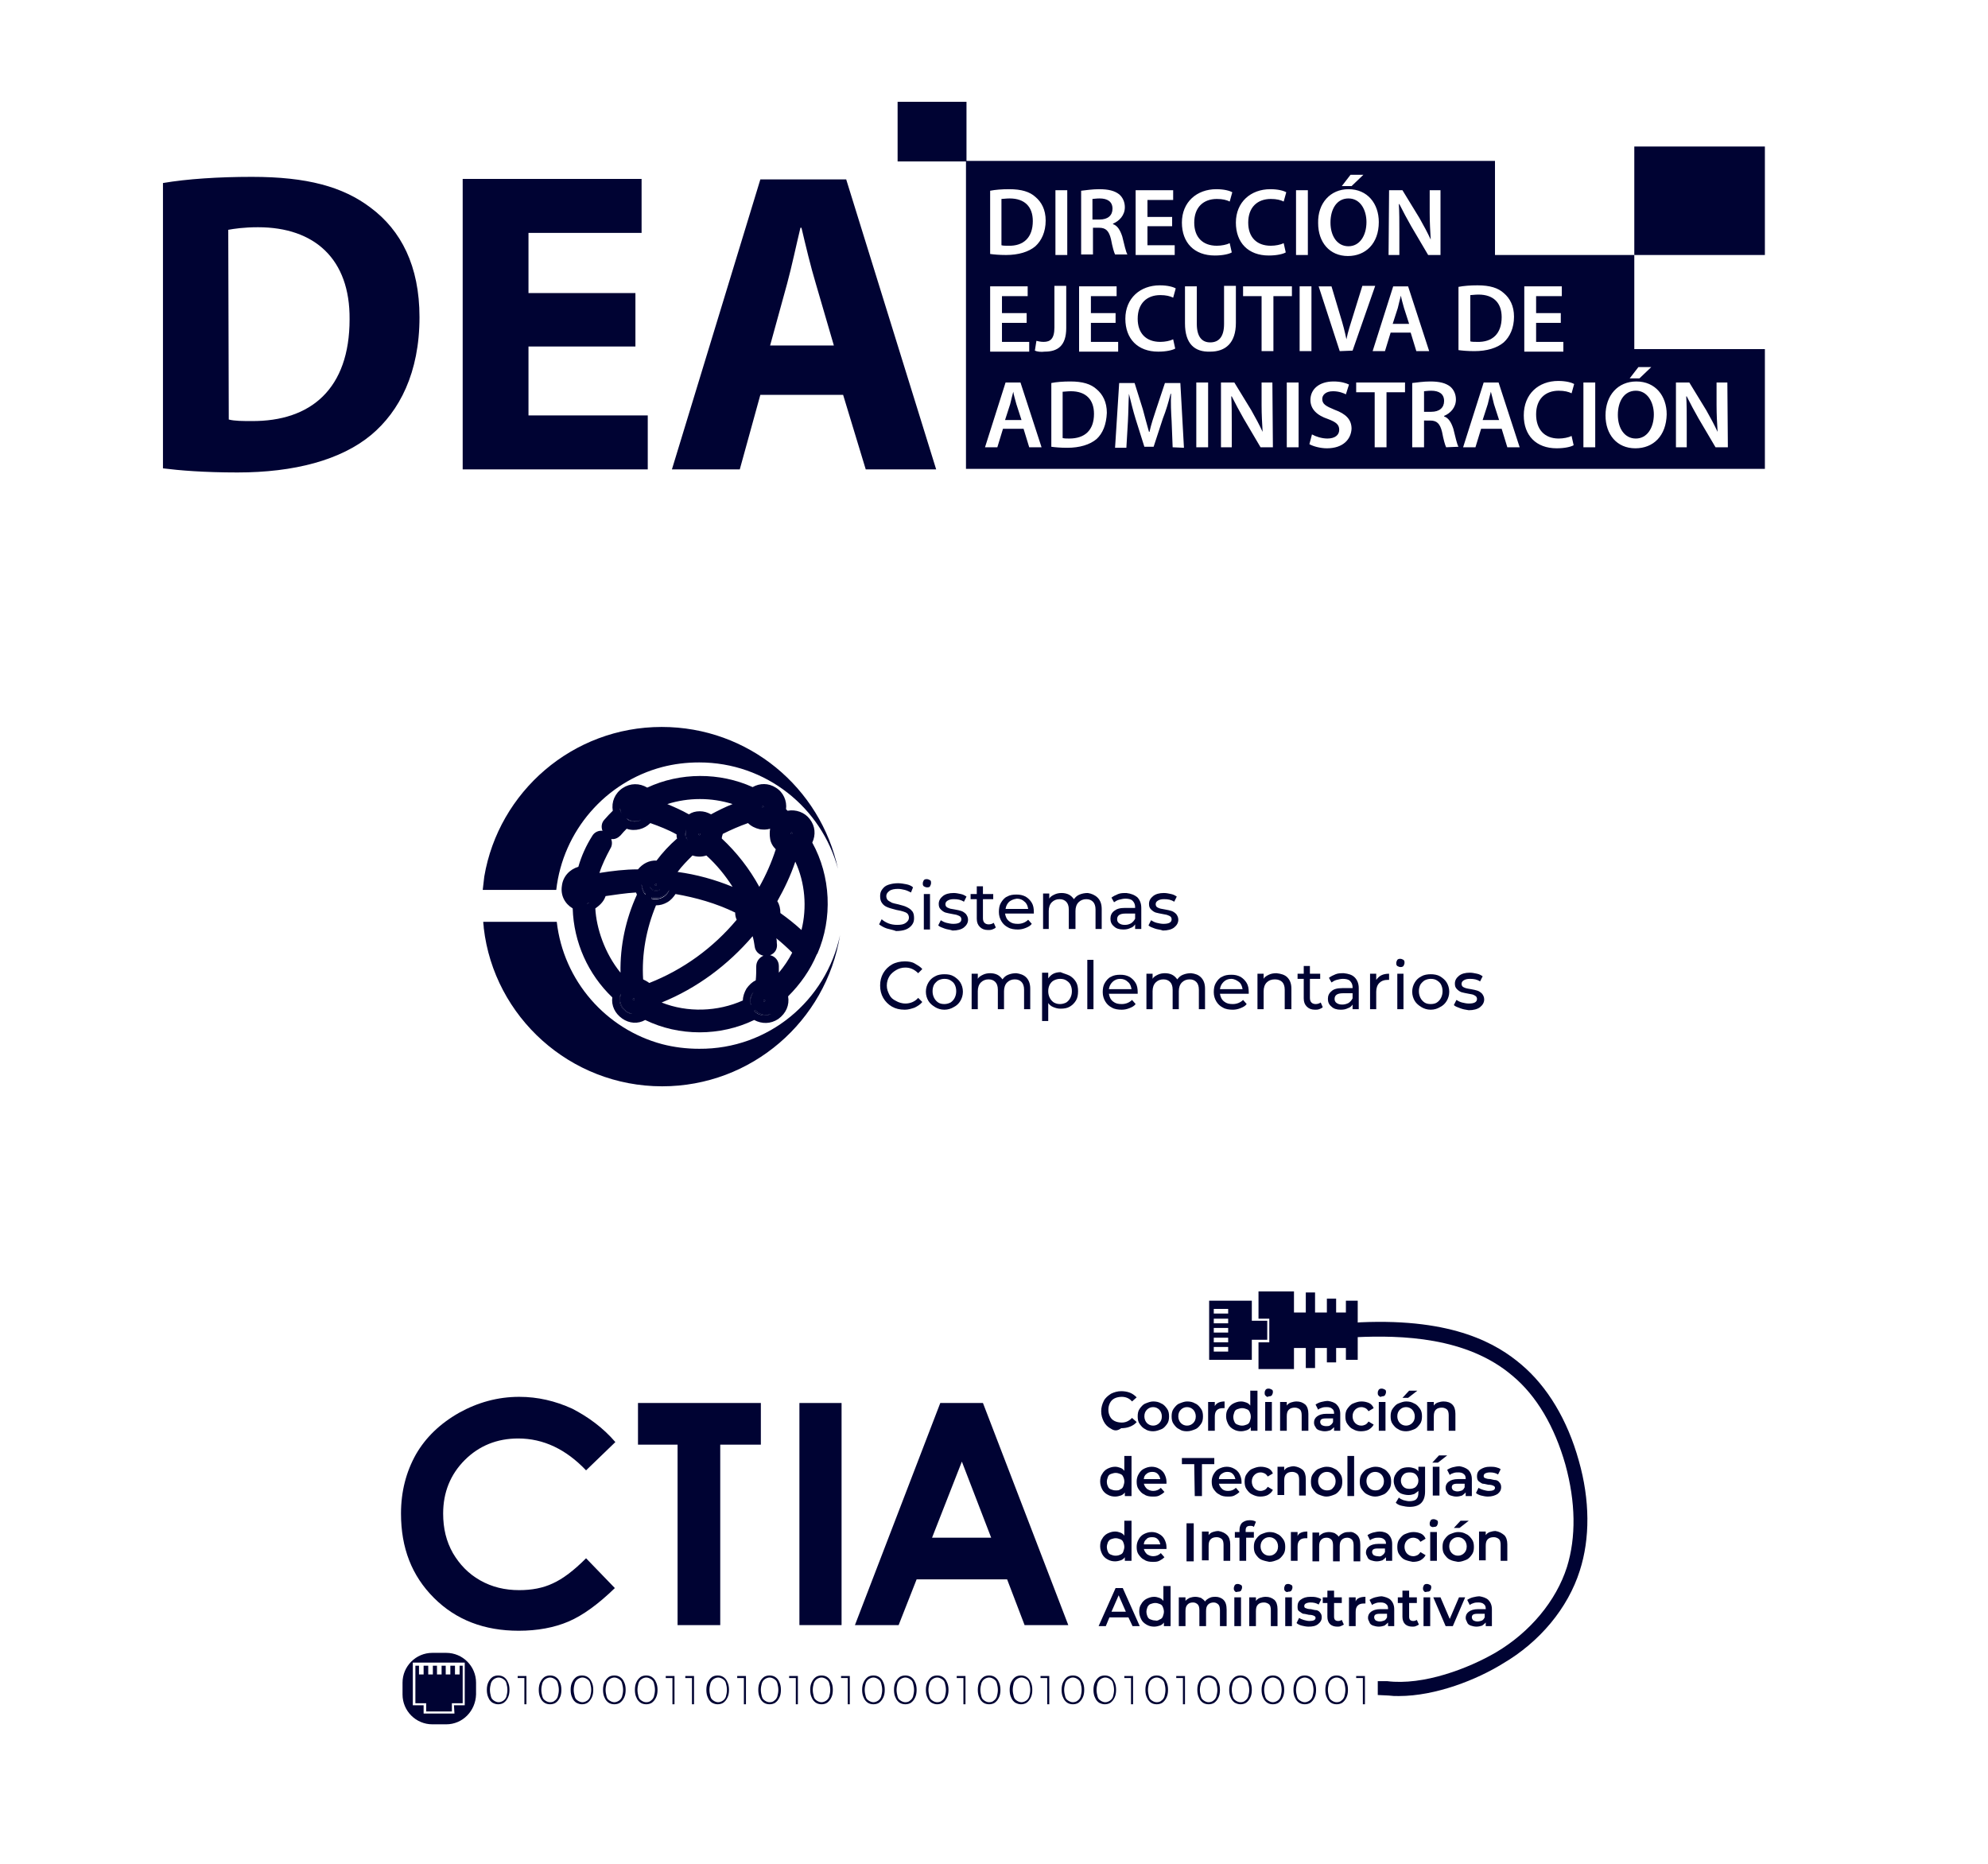 <?xml version="1.0" encoding="utf-8"?>
<!-- Generator: Adobe Illustrator 23.0.1, SVG Export Plug-In . SVG Version: 6.00 Build 0)  -->
<svg version="1.1" id="Capa_1" xmlns="http://www.w3.org/2000/svg" xmlns:xlink="http://www.w3.org/1999/xlink" x="0px" y="0px"
	 viewBox="0 0 386.7 362.6" style="enable-background:new 0 0 386.7 362.6;" xml:space="preserve">
<style type="text/css">
	.st0{clip-path:url(#SVGID_2_);}
	.st1{fill:#000333;}
	.st2{fill:none;}
</style>
<g>
	<g>
		<defs>
			<rect id="SVGID_1_" width="1493" height="120"/>
		</defs>
		<clipPath id="SVGID_2_">
			<use xlink:href="#SVGID_1_"  style="overflow:visible;"/>
		</clipPath>
		<g class="st0">
			<g>
				<path class="st1" d="M31.7,35.6c4.7-0.8,10.8-1.2,17.3-1.2c10.7,0,17.7,1.9,23.1,6c5.9,4.4,9.5,11.3,9.5,21.3
					c0,10.8-3.9,18.3-9.4,22.9c-5.9,4.9-15,7.3-26,7.3c-6.6,0-11.3-0.4-14.5-0.8C31.7,91.1,31.7,35.6,31.7,35.6z M44.5,81.6
					c1.1,0.3,2.8,0.3,4.4,0.3C60.5,82,68,75.6,68,62.1c0.1-11.7-6.8-17.9-17.8-17.9c-2.8,0-4.7,0.3-5.8,0.5L44.5,81.6L44.5,81.6z"/>
				<path class="st1" d="M123.6,67.4h-20.8v13.4H126v10.5H90V34.8h34.8v10.5h-22V57h20.8C123.6,57,123.6,67.4,123.6,67.4z"/>
				<path class="st1" d="M147.9,76.8l-4,14.5h-13.2l17.2-56.4h16.7l17.5,56.4h-13.7L164,76.8H147.9z M162.2,67.2l-3.5-12
					c-1-3.3-2-7.5-2.8-10.9h-0.2c-0.8,3.3-1.7,7.6-2.6,10.9l-3.3,12H162.2z"/>
			</g>
			<path class="st1" d="M208.3,76.1c-0.7,0-1.3,0.1-1.6,0.1v9c0.3,0.1,0.8,0.1,1.3,0.1c3,0,4.8-1.6,4.8-4.8
				C212.8,77.7,211.2,76.1,208.3,76.1z"/>
			<path class="st1" d="M272.5,57.5L272.5,57.5c-0.2,0.7-0.4,1.6-0.6,2.4l-1,3.1h3.2l-1-3.1C272.9,59.1,272.6,58.2,272.5,57.5z"/>
			<path class="st1" d="M292.1,61.7c0-2.8-1.6-4.4-4.5-4.4c-0.7,0-1.3,0.1-1.6,0.1v9c0.3,0.1,0.8,0.1,1.3,0.1
				C290.3,66.6,292.1,64.9,292.1,61.7z"/>
			<path class="st1" d="M278.4,76c-0.7,0-1.2,0.1-1.4,0.1v4h1.4c1.6,0,2.5-0.8,2.5-2.1C280.9,76.6,279.9,76,278.4,76z"/>
			<path class="st1" d="M197.1,76.2L197.1,76.2c-0.2,0.7-0.4,1.6-0.6,2.4l-1,3.1h3.2l-1-3.1C197.5,77.8,197.2,76.9,197.1,76.2z"/>
			<path class="st1" d="M262.3,47.9c2.2,0,3.5-2.1,3.5-4.7c0-2.4-1.2-4.6-3.5-4.6s-3.5,2.1-3.5,4.7
				C258.8,45.9,260.1,47.9,262.3,47.9z"/>
			<path class="st1" d="M200.9,43c0-2.8-1.6-4.4-4.5-4.4c-0.7,0-1.3,0.1-1.6,0.1v9c0.3,0.1,0.8,0.1,1.3,0.1
				C199.1,47.9,200.9,46.2,200.9,43z"/>
			<path class="st1" d="M216.4,40.6c0-1.4-1-2-2.5-2c-0.7,0-1.2,0.1-1.4,0.1v4h1.4C215.5,42.7,216.4,41.9,216.4,40.6z"/>
			<path class="st1" d="M290,76.2L290,76.2c-0.2,0.7-0.4,1.6-0.6,2.4l-1,3.1h3.2l-1-3.1C290.4,77.8,290.2,76.9,290,76.2z"/>
			<path class="st1" d="M317.9,67.9V49.6h-27.1V31.3H187.9v59.9h155.4V67.9H317.9z M318.7,71.4h2.5l-2.3,2.2H317L318.7,71.4z
				 M296.5,55.7h7.3v1.9h-5v3.3h4.8v1.9h-4.8v3.7h5.3v1.9h-7.6L296.5,55.7L296.5,55.7z M270.2,37h2.6l3.3,5.4
				c0.8,1.4,1.6,2.9,2.2,4.2l0,0c-0.1-1.7-0.2-3.3-0.2-5.2V37h2.1v12.6h-2.4l-3.3-5.6c-0.8-1.4-1.6-2.9-2.3-4.3h-0.1
				c0.1,1.6,0.1,3.3,0.1,5.4v4.5h-2.1L270.2,37L270.2,37z M262.7,34h2.5l-2.3,2.2H261L262.7,34z M262.3,36.8c3.7,0,5.9,2.8,5.9,6.4
				c0,4.2-2.6,6.6-6,6.6c-3.6,0-5.8-2.7-5.8-6.4C256.3,39.5,258.8,36.8,262.3,36.8z M252.1,37h2.3v12.6h-2.3V37z M247.1,36.8
				c1.5,0,2.6,0.3,3.1,0.6l-0.5,1.8c-0.6-0.3-1.4-0.5-2.5-0.5c-2.6,0-4.4,1.6-4.4,4.6c0,2.8,1.6,4.5,4.4,4.5c0.9,0,1.9-0.2,2.5-0.5
				l0.4,1.8c-0.5,0.3-1.7,0.6-3.3,0.6c-4,0-6.4-2.5-6.4-6.4C240.4,39.3,243.3,36.8,247.1,36.8z M236.6,36.8c1.5,0,2.6,0.3,3.1,0.6
				l-0.5,1.8c-0.6-0.3-1.4-0.5-2.5-0.5c-2.6,0-4.4,1.6-4.4,4.6c0,2.8,1.6,4.5,4.4,4.5c0.9,0,1.9-0.2,2.5-0.5l0.4,1.8
				c-0.5,0.3-1.7,0.6-3.3,0.6c-4,0-6.4-2.5-6.4-6.4C229.9,39.3,232.8,36.8,236.6,36.8z M220.9,37h7.3v1.9h-5v3.3h4.8V44h-4.8v3.7
				h5.3v1.9h-7.6V37z M225.6,55.5c1.5,0,2.6,0.3,3.1,0.6l-0.5,1.8c-0.6-0.3-1.4-0.5-2.5-0.5c-2.6,0-4.4,1.6-4.4,4.6
				c0,2.8,1.6,4.5,4.4,4.5c0.9,0,1.9-0.2,2.5-0.5l0.4,1.8c-0.5,0.3-1.7,0.6-3.3,0.6c-4,0-6.4-2.5-6.4-6.4
				C218.9,58,221.8,55.5,225.6,55.5z M210.3,37.1c0.9-0.1,2.2-0.3,3.5-0.3c1.8,0,3,0.3,3.9,1c0.7,0.6,1.1,1.5,1.1,2.5
				c0,1.6-1.1,2.7-2.3,3.2v0.1c0.9,0.3,1.4,1.2,1.8,2.4c0.4,1.6,0.7,3,1,3.5h-2.4c-0.2-0.4-0.5-1.4-0.8-3c-0.4-1.6-1-2.2-2.3-2.2
				h-1.2v5.2h-2.3V37.1z M209.9,55.7h7.3v1.9h-5v3.3h4.8v1.9h-4.8v3.7h5.3v1.9h-7.6V55.7z M205.3,37h2.3v12.6h-2.3V37z M192.6,37.1
				c1-0.2,2.3-0.3,3.7-0.3c2.4,0,4,0.5,5.1,1.5c1.2,1,2,2.5,2,4.6c0,2.2-0.8,3.9-2,5c-1.3,1.1-3.3,1.7-5.7,1.7
				c-1.3,0-2.4-0.1-3.1-0.2V37.1z M192.6,55.7h7.3v1.9h-5v3.3h4.8v1.9h-4.8v3.7h5.3v1.9h-7.6V55.7z M200.2,87l-1.1-3.6h-4L194,87
				h-2.4l4-12.6h2.9l4.1,12.6H200.2z M201.3,68.2l0.3-1.9c0.4,0.1,0.9,0.2,1.4,0.2c1.3,0,2.1-0.6,2.1-2.8v-8.1h2.3v8.2
				c0,3.5-1.7,4.6-4.2,4.6C202.5,68.5,201.7,68.4,201.3,68.2z M213.3,85.4c-1.3,1.1-3.3,1.7-5.7,1.7c-1.3,0-2.4-0.1-3.1-0.2V74.5
				c1-0.2,2.3-0.3,3.7-0.3c2.4,0,4,0.5,5.1,1.5c1.2,1,2,2.5,2,4.6C215.2,82.6,214.5,84.3,213.3,85.4z M228.1,87l-0.2-5.1
				c-0.1-1.6-0.2-3.6-0.1-5.3h-0.1c-0.4,1.6-0.9,3.3-1.5,4.8l-1.8,5.5h-1.8l-1.7-5.4c-0.5-1.6-0.9-3.3-1.3-4.9l0,0
				c-0.1,1.7-0.1,3.7-0.2,5.4l-0.3,5.1h-2.2l0.8-12.6h3l1.6,5.1c0.4,1.5,0.8,3,1.2,4.4h0.1c0.3-1.4,0.8-2.9,1.3-4.4l1.7-5.1h3
				l0.7,12.6L228.1,87L228.1,87z M235,87h-2.3V74.4h2.3V87z M230.5,62.9v-7.2h2.3V63c0,2.5,1,3.6,2.6,3.6c1.7,0,2.7-1.1,2.7-3.6
				v-7.4h2.3v7.2c0,3.9-2,5.6-5,5.6C232.4,68.5,230.5,66.9,230.5,62.9z M247.6,87h-2.4l-3.3-5.6c-0.8-1.4-1.6-2.9-2.3-4.3h-0.1
				c0.1,1.6,0.1,3.3,0.1,5.4V87h-2.1V74.4h2.6l3.3,5.4c0.8,1.4,1.6,2.9,2.2,4.2l0,0c-0.1-1.7-0.2-3.3-0.2-5.2v-4.4h2.1L247.6,87
				L247.6,87z M247.7,68.3h-2.3V57.6h-3.6v-1.9h9.5v1.9h-3.6L247.7,68.3L247.7,68.3z M252.6,87h-2.3V74.4h2.3V87z M252.8,55.7h2.3
				v12.6h-2.3V55.7z M258.1,87.2c-1.3,0-2.7-0.4-3.4-0.8l0.5-1.9c0.7,0.4,1.9,0.8,3,0.8c1.5,0,2.3-0.7,2.3-1.7s-0.6-1.5-2.2-2.1
				c-2.1-0.7-3.4-1.9-3.4-3.7c0-2.1,1.7-3.6,4.5-3.6c1.4,0,2.4,0.3,3,0.6l-0.6,1.9c-0.4-0.2-1.3-0.6-2.5-0.6c-1.5,0-2.1,0.8-2.1,1.5
				c0,1,0.7,1.4,2.4,2.1c2.2,0.8,3.3,1.9,3.3,3.7C262.8,85.4,261.3,87.2,258.1,87.2z M260.6,68.3l-4.1-12.6h2.5l1.7,5.7
				c0.5,1.6,0.9,3.1,1.2,4.6l0,0c0.3-1.5,0.8-3,1.3-4.6l1.8-5.8h2.5l-4.4,12.6L260.6,68.3L260.6,68.3z M273.3,76.3h-3.6V87h-2.3
				V76.3h-3.6v-1.9h9.5V76.3z M270.5,64.7l-1.1,3.6H267l4-12.6h2.9l4.1,12.6h-2.5l-1.1-3.6H270.5z M281.3,87c-0.2-0.4-0.5-1.4-0.8-3
				c-0.4-1.6-1-2.2-2.3-2.2H277V87h-2.3V74.5c0.9-0.1,2.2-0.3,3.5-0.3c1.8,0,3,0.3,3.9,1c0.7,0.6,1.1,1.5,1.1,2.5
				c0,1.6-1.1,2.7-2.3,3.2V81c0.9,0.3,1.4,1.2,1.8,2.4c0.4,1.6,0.7,3,1,3.5L281.3,87L281.3,87z M283.7,55.8c1-0.2,2.3-0.3,3.7-0.3
				c2.4,0,4,0.5,5.1,1.5c1.2,1,2,2.5,2,4.6c0,2.2-0.8,3.9-2,5c-1.3,1.1-3.3,1.7-5.7,1.7c-1.3,0-2.4-0.1-3.1-0.2V55.8z M293.2,87
				l-1.1-3.6h-4L287,87h-2.4l4-12.6h2.9l4.1,12.6H293.2z M303.2,85.3c0.9,0,1.9-0.2,2.5-0.5l0.4,1.8c-0.5,0.3-1.7,0.6-3.3,0.6
				c-4,0-6.4-2.5-6.4-6.4c0-4.2,2.9-6.7,6.7-6.7c1.5,0,2.6,0.3,3.1,0.6l-0.5,1.8c-0.6-0.3-1.4-0.5-2.5-0.5c-2.6,0-4.4,1.6-4.4,4.6
				C298.8,83.5,300.4,85.3,303.2,85.3z M310.3,87H308V74.4h2.3V87z M318.1,87.2c-3.6,0-5.8-2.7-5.8-6.4c0-3.9,2.4-6.6,6-6.6
				c3.7,0,5.9,2.8,5.9,6.4C324.1,84.8,321.6,87.2,318.1,87.2z M336.1,87h-2.4l-3.3-5.6c-0.8-1.4-1.6-2.9-2.3-4.3H328
				c0.1,1.6,0.1,3.3,0.1,5.4V87H326V74.4h2.6l3.3,5.4c0.8,1.4,1.6,2.9,2.2,4.2l0,0c-0.1-1.7-0.2-3.3-0.2-5.2v-4.4h2.1L336.1,87
				L336.1,87z"/>
			<path class="st1" d="M318.2,76c-2.3,0-3.5,2.1-3.5,4.7s1.3,4.6,3.5,4.6s3.5-2.1,3.5-4.7C321.7,78.3,320.5,76,318.2,76z"/>
			<rect x="317.9" y="28.5" class="st1" width="25.4" height="21.1"/>
			<rect x="174.6" y="19.8" class="st1" width="13.4" height="11.6"/>
		</g>
	</g>
</g>
<g>
	<rect x="-553.1" y="116.3" class="st2" width="1493" height="120"/>
	<g>
		<path class="st1" d="M172.5,180.6c-0.6-0.2-1.1-0.5-1.5-0.8l0.5-1c0.3,0.3,0.8,0.6,1.3,0.8s1.1,0.3,1.7,0.3c0.8,0,1.3-0.1,1.7-0.4
			s0.6-0.6,0.6-1c0-0.3-0.1-0.6-0.3-0.8c-0.2-0.2-0.5-0.3-0.8-0.4c-0.3-0.1-0.7-0.2-1.3-0.3c-0.7-0.2-1.2-0.3-1.7-0.5
			c-0.5-0.2-0.8-0.4-1.1-0.8c-0.3-0.4-0.4-0.8-0.4-1.4c0-0.5,0.1-0.9,0.4-1.3c0.3-0.4,0.6-0.7,1.2-0.9s1.2-0.3,1.9-0.3
			c0.5,0,1.1,0.1,1.6,0.2c0.5,0.1,1,0.3,1.3,0.6l-0.4,1c-0.4-0.2-0.8-0.4-1.2-0.5c-0.4-0.1-0.9-0.2-1.3-0.2c-0.7,0-1.3,0.1-1.7,0.4
			s-0.6,0.6-0.6,1c0,0.3,0.1,0.6,0.3,0.8s0.5,0.3,0.8,0.5c0.3,0.1,0.7,0.2,1.2,0.3c0.7,0.2,1.2,0.3,1.6,0.5c0.4,0.2,0.8,0.4,1.1,0.8
			c0.3,0.3,0.4,0.8,0.4,1.4c0,0.5-0.1,0.9-0.4,1.3c-0.3,0.4-0.7,0.7-1.2,0.9c-0.5,0.2-1.2,0.3-1.9,0.3
			C173.8,180.9,173.2,180.8,172.5,180.6z"/>
		<path class="st1" d="M179.7,172.4c-0.2-0.2-0.2-0.3-0.2-0.6c0-0.2,0.1-0.4,0.2-0.6c0.2-0.2,0.4-0.2,0.6-0.2c0.2,0,0.4,0.1,0.6,0.2
			c0.2,0.1,0.2,0.3,0.2,0.6c0,0.2-0.1,0.4-0.2,0.6s-0.4,0.2-0.6,0.2S179.9,172.5,179.7,172.4z M179.7,173.9h1.2v6.9h-1.2V173.9z"/>
		<path class="st1" d="M183.7,180.6c-0.5-0.2-0.9-0.3-1.2-0.6l0.5-1c0.3,0.2,0.7,0.4,1.1,0.5c0.4,0.1,0.9,0.2,1.3,0.2
			c1.1,0,1.6-0.3,1.6-0.9c0-0.2-0.1-0.4-0.2-0.5c-0.1-0.1-0.3-0.2-0.6-0.3c-0.2-0.1-0.5-0.1-0.9-0.2c-0.6-0.1-1-0.2-1.4-0.3
			c-0.3-0.1-0.6-0.3-0.9-0.6c-0.3-0.3-0.4-0.6-0.4-1.1c0-0.6,0.3-1.1,0.8-1.5c0.5-0.4,1.2-0.6,2.1-0.6c0.5,0,0.9,0.1,1.4,0.2
			c0.5,0.1,0.8,0.3,1.1,0.5l-0.5,1c-0.6-0.4-1.2-0.5-2-0.5c-0.5,0-0.9,0.1-1.2,0.3s-0.4,0.4-0.4,0.7c0,0.2,0.1,0.4,0.2,0.5
			c0.1,0.1,0.3,0.2,0.6,0.3c0.2,0.1,0.6,0.1,1,0.2c0.6,0.1,1,0.2,1.3,0.3c0.3,0.1,0.6,0.3,0.9,0.6c0.2,0.3,0.4,0.6,0.4,1.1
			c0,0.6-0.3,1.1-0.8,1.5c-0.5,0.4-1.3,0.6-2.2,0.6C184.7,180.8,184.2,180.8,183.7,180.6z"/>
		<path class="st1" d="M193.7,180.4c-0.2,0.2-0.4,0.3-0.7,0.4c-0.3,0.1-0.5,0.1-0.8,0.1c-0.7,0-1.2-0.2-1.6-0.6
			c-0.4-0.4-0.6-0.9-0.6-1.6v-3.8h-1.2v-1h1.2v-1.5h1.2v1.5h2v1h-2v3.7c0,0.4,0.1,0.7,0.3,0.9c0.2,0.2,0.5,0.3,0.8,0.3
			c0.4,0,0.7-0.1,1-0.3L193.7,180.4z"/>
		<path class="st1" d="M201.1,177.7h-5.6c0.1,0.6,0.3,1.1,0.8,1.5c0.5,0.4,1,0.5,1.7,0.5c0.8,0,1.5-0.3,2-0.8l0.7,0.8
			c-0.3,0.4-0.7,0.6-1.2,0.8c-0.5,0.2-1,0.3-1.5,0.3c-0.7,0-1.4-0.1-1.9-0.4c-0.6-0.3-1-0.7-1.3-1.2s-0.5-1.1-0.5-1.8
			s0.1-1.3,0.4-1.8s0.7-1,1.2-1.2c0.5-0.3,1.1-0.4,1.8-0.4s1.2,0.1,1.8,0.4c0.5,0.3,0.9,0.7,1.2,1.2s0.4,1.1,0.4,1.8
			C201.1,177.5,201.1,177.6,201.1,177.7z M196.3,175.4c-0.4,0.4-0.6,0.8-0.7,1.4h4.4c-0.1-0.6-0.3-1.1-0.7-1.4
			c-0.4-0.4-0.9-0.6-1.5-0.6C197.1,174.9,196.7,175.1,196.3,175.4z"/>
		<path class="st1" d="M213.5,174.6c0.5,0.5,0.8,1.2,0.8,2.2v3.9h-1.2v-3.8c0-0.7-0.2-1.2-0.5-1.5s-0.7-0.5-1.3-0.5
			s-1.1,0.2-1.5,0.6c-0.4,0.4-0.6,1-0.6,1.7v3.5h-1.3v-3.8c0-0.7-0.2-1.2-0.5-1.5s-0.7-0.5-1.3-0.5s-1.1,0.2-1.5,0.6
			c-0.4,0.4-0.6,1-0.6,1.7v3.5h-1.1v-6.9h1.2v1c0.2-0.4,0.6-0.6,1-0.8c0.4-0.2,0.9-0.3,1.4-0.3s1,0.1,1.4,0.3c0.4,0.2,0.7,0.5,1,0.9
			c0.3-0.4,0.6-0.7,1.1-0.9c0.5-0.2,1-0.3,1.6-0.3C212.3,173.8,213,174.1,213.5,174.6z"/>
		<path class="st1" d="M221.2,174.5c0.5,0.5,0.8,1.2,0.8,2.1v4.1h-1.2v-0.9c-0.2,0.3-0.5,0.6-0.9,0.7c-0.4,0.2-0.8,0.3-1.4,0.3
			c-0.8,0-1.4-0.2-1.8-0.6c-0.5-0.4-0.7-0.9-0.7-1.5c0-0.6,0.2-1.1,0.7-1.5c0.5-0.4,1.1-0.6,2.1-0.6h2v-0.2c0-0.5-0.2-0.9-0.5-1.2
			c-0.3-0.3-0.8-0.4-1.4-0.4c-0.4,0-0.8,0.1-1.2,0.2c-0.4,0.1-0.7,0.3-1,0.5l-0.5-0.9c0.4-0.3,0.8-0.5,1.3-0.7
			c0.5-0.2,1-0.2,1.6-0.2C220,173.8,220.7,174.1,221.2,174.5z M220,179.6c0.3-0.2,0.6-0.5,0.8-0.9v-1h-1.9c-1.1,0-1.6,0.4-1.6,1.1
			c0,0.3,0.1,0.6,0.4,0.8c0.3,0.2,0.6,0.3,1.1,0.3S219.6,179.8,220,179.6z"/>
		<path class="st1" d="M224.6,180.6c-0.5-0.2-0.9-0.3-1.2-0.6l0.5-1c0.3,0.2,0.7,0.4,1.1,0.5c0.4,0.1,0.9,0.2,1.3,0.2
			c1.1,0,1.6-0.3,1.6-0.9c0-0.2-0.1-0.4-0.2-0.5c-0.1-0.1-0.3-0.2-0.6-0.3c-0.2-0.1-0.5-0.1-0.9-0.2c-0.6-0.1-1-0.2-1.4-0.3
			c-0.3-0.1-0.6-0.3-0.9-0.6s-0.4-0.6-0.4-1.1c0-0.6,0.3-1.1,0.8-1.5c0.5-0.4,1.2-0.6,2.1-0.6c0.5,0,0.9,0.1,1.4,0.2
			c0.5,0.1,0.8,0.3,1.1,0.5l-0.5,1c-0.6-0.4-1.2-0.5-2-0.5c-0.5,0-0.9,0.1-1.2,0.3s-0.4,0.4-0.4,0.7c0,0.2,0.1,0.4,0.2,0.5
			c0.1,0.1,0.3,0.2,0.6,0.3c0.3,0.1,0.6,0.1,1,0.2c0.6,0.1,1,0.2,1.3,0.3c0.3,0.1,0.6,0.3,0.9,0.6c0.2,0.3,0.4,0.6,0.4,1.1
			c0,0.6-0.3,1.1-0.8,1.5c-0.5,0.4-1.3,0.6-2.2,0.6C225.7,180.8,225.1,180.8,224.6,180.6z"/>
		<path class="st1" d="M173.5,195.8c-0.7-0.4-1.3-1-1.7-1.7s-0.6-1.5-0.6-2.4c0-0.9,0.2-1.7,0.6-2.4c0.4-0.7,1-1.3,1.7-1.7
			s1.6-0.6,2.5-0.6c0.7,0,1.4,0.1,1.9,0.4s1.1,0.6,1.5,1.1l-0.8,0.8c-0.7-0.7-1.5-1.1-2.5-1.1c-0.7,0-1.3,0.2-1.8,0.5
			s-1,0.7-1.3,1.2s-0.5,1.1-0.5,1.8c0,0.7,0.2,1.2,0.5,1.8s0.7,0.9,1.3,1.2c0.5,0.3,1.2,0.5,1.8,0.5c1,0,1.9-0.4,2.5-1.1l0.8,0.8
			c-0.4,0.5-0.9,0.8-1.5,1.1c-0.6,0.2-1.2,0.4-1.9,0.4C175,196.4,174.2,196.2,173.5,195.8z"/>
		<path class="st1" d="M181.9,195.9c-0.5-0.3-1-0.7-1.3-1.2s-0.5-1.1-0.5-1.8s0.2-1.3,0.5-1.8s0.7-0.9,1.3-1.2
			c0.5-0.3,1.2-0.4,1.8-0.4c0.7,0,1.3,0.1,1.8,0.4s1,0.7,1.3,1.2s0.5,1.1,0.5,1.8c0,0.7-0.2,1.3-0.5,1.8s-0.7,0.9-1.3,1.2
			c-0.5,0.3-1.1,0.5-1.8,0.5S182.4,196.2,181.9,195.9z M184.9,195c0.3-0.2,0.6-0.5,0.8-0.9c0.2-0.4,0.3-0.8,0.3-1.3
			s-0.1-0.9-0.3-1.3c-0.2-0.4-0.5-0.6-0.8-0.8s-0.7-0.3-1.2-0.3c-0.4,0-0.8,0.1-1.2,0.3c-0.3,0.2-0.6,0.5-0.8,0.8
			c-0.2,0.4-0.3,0.8-0.3,1.3s0.1,0.9,0.3,1.3c0.2,0.4,0.5,0.7,0.8,0.9s0.7,0.3,1.2,0.3C184.1,195.3,184.5,195.2,184.9,195z"/>
		<path class="st1" d="M199.6,190.1c0.5,0.5,0.8,1.2,0.8,2.2v4h-1.2v-3.8c0-0.7-0.2-1.2-0.5-1.5s-0.7-0.5-1.3-0.5s-1.1,0.2-1.5,0.6
			c-0.4,0.4-0.6,1-0.6,1.7v3.5h-1.2v-3.8c0-0.7-0.2-1.2-0.5-1.5s-0.7-0.5-1.3-0.5s-1.1,0.2-1.5,0.6c-0.4,0.4-0.6,1-0.6,1.7v3.5H189
			v-6.9h1.2v1c0.2-0.4,0.6-0.6,1-0.8s0.9-0.3,1.4-0.3s1,0.1,1.4,0.3c0.4,0.2,0.7,0.5,1,0.9c0.3-0.4,0.6-0.7,1.1-0.9s1-0.3,1.6-0.3
			C198.4,189.4,199.1,189.6,199.6,190.1z"/>
		<path class="st1" d="M208.1,189.8c0.5,0.3,0.9,0.7,1.2,1.2s0.4,1.1,0.4,1.8s-0.1,1.3-0.4,1.8s-0.7,0.9-1.2,1.2
			c-0.5,0.3-1.1,0.4-1.8,0.4c-0.5,0-0.9-0.1-1.4-0.3c-0.5-0.2-0.8-0.5-1-0.8v3.5h-1.2v-9.4h1.2v1.1c0.3-0.4,0.6-0.7,1-0.9
			s0.9-0.3,1.4-0.3C207,189.4,207.5,189.5,208.1,189.8z M207.4,195c0.3-0.2,0.6-0.5,0.8-0.9c0.2-0.4,0.3-0.8,0.3-1.3
			s-0.1-0.9-0.3-1.3c-0.2-0.4-0.5-0.6-0.8-0.8s-0.7-0.3-1.2-0.3c-0.4,0-0.8,0.1-1.2,0.3c-0.4,0.2-0.6,0.5-0.8,0.8
			c-0.2,0.4-0.3,0.8-0.3,1.3s0.1,0.9,0.3,1.3c0.2,0.4,0.5,0.7,0.8,0.9c0.4,0.2,0.7,0.3,1.2,0.3C206.6,195.3,207,195.2,207.4,195z"/>
		<path class="st1" d="M211.5,186.7h1.2v9.6h-1.2V186.7z"/>
		<path class="st1" d="M221.3,193.3h-5.6c0.1,0.6,0.3,1.1,0.8,1.5c0.5,0.4,1,0.5,1.7,0.5c0.8,0,1.5-0.3,2-0.8l0.7,0.8
			c-0.3,0.4-0.7,0.6-1.2,0.8c-0.5,0.2-1,0.3-1.5,0.3c-0.7,0-1.4-0.1-1.9-0.4c-0.6-0.3-1-0.7-1.3-1.2s-0.5-1.1-0.5-1.8
			s0.1-1.3,0.4-1.8s0.7-1,1.2-1.2c0.5-0.3,1.1-0.4,1.8-0.4s1.2,0.1,1.8,0.4c0.5,0.3,0.9,0.7,1.2,1.2s0.4,1.1,0.4,1.8
			C221.3,193,221.3,193.1,221.3,193.3z M216.4,191c-0.4,0.4-0.6,0.8-0.7,1.4h4.4c-0.1-0.6-0.3-1.1-0.7-1.4c-0.4-0.4-0.9-0.6-1.5-0.6
			S216.8,190.6,216.4,191z"/>
		<path class="st1" d="M233.6,190.1c0.5,0.5,0.8,1.2,0.8,2.2v4h-1.2v-3.8c0-0.7-0.2-1.2-0.5-1.5s-0.7-0.5-1.3-0.5s-1.1,0.2-1.5,0.6
			c-0.4,0.4-0.6,1-0.6,1.7v3.5h-1.2v-3.8c0-0.7-0.2-1.2-0.5-1.5s-0.7-0.5-1.3-0.5s-1.1,0.2-1.5,0.6c-0.4,0.4-0.6,1-0.6,1.7v3.5H223
			v-6.9h1.2v1c0.2-0.4,0.6-0.6,1-0.8s0.9-0.3,1.4-0.3s1,0.1,1.4,0.3c0.4,0.2,0.7,0.5,1,0.9c0.3-0.4,0.6-0.7,1.1-0.9s1-0.3,1.6-0.3
			C232.5,189.4,233.1,189.6,233.6,190.1z"/>
		<path class="st1" d="M242.9,193.3h-5.6c0.1,0.6,0.3,1.1,0.8,1.5c0.5,0.4,1,0.5,1.7,0.5c0.8,0,1.5-0.3,2-0.8l0.7,0.8
			c-0.3,0.4-0.7,0.6-1.2,0.8s-1,0.3-1.5,0.3c-0.7,0-1.4-0.1-1.9-0.4c-0.6-0.3-1-0.7-1.3-1.2s-0.5-1.1-0.5-1.8s0.1-1.3,0.4-1.8
			s0.7-1,1.2-1.2c0.5-0.3,1.1-0.4,1.8-0.4s1.2,0.1,1.8,0.4c0.5,0.3,0.9,0.7,1.2,1.2s0.4,1.1,0.4,1.8
			C242.9,193,242.9,193.1,242.9,193.3z M238,191c-0.4,0.4-0.6,0.8-0.7,1.4h4.4c-0.1-0.6-0.3-1.1-0.7-1.4s-0.9-0.6-1.5-0.6
			S238.4,190.6,238,191z"/>
		<path class="st1" d="M250.4,190.1c0.5,0.5,0.8,1.2,0.8,2.2v4h-1.3v-3.8c0-0.7-0.2-1.2-0.5-1.5s-0.8-0.5-1.4-0.5
			c-0.7,0-1.2,0.2-1.6,0.6c-0.4,0.4-0.6,1-0.6,1.7v3.5h-1.2v-6.9h1.2v1c0.2-0.4,0.6-0.6,1-0.8s0.9-0.3,1.5-0.3
			C249.2,189.4,249.9,189.6,250.4,190.1z"/>
		<path class="st1" d="M257.3,195.9c-0.2,0.2-0.4,0.3-0.7,0.4c-0.3,0.1-0.5,0.1-0.8,0.1c-0.7,0-1.2-0.2-1.6-0.6
			c-0.4-0.4-0.6-0.9-0.6-1.6v-3.8h-1.2v-1h1.2v-1.5h1.2v1.5h2v1h-2v3.7c0,0.4,0.1,0.7,0.3,0.9s0.5,0.3,0.8,0.3c0.4,0,0.7-0.1,1-0.3
			L257.3,195.9z"/>
		<path class="st1" d="M263.5,190.1c0.5,0.5,0.8,1.2,0.8,2.1v4.1h-1.2v-0.9c-0.2,0.3-0.5,0.6-0.9,0.7c-0.4,0.2-0.8,0.3-1.4,0.3
			c-0.8,0-1.4-0.2-1.8-0.6c-0.5-0.4-0.7-0.9-0.7-1.5c0-0.6,0.2-1.1,0.7-1.5c0.4-0.4,1.1-0.6,2.1-0.6h2V192c0-0.5-0.2-0.9-0.5-1.2
			c-0.3-0.3-0.8-0.4-1.4-0.4c-0.4,0-0.8,0.1-1.2,0.2c-0.4,0.1-0.7,0.3-1,0.5l-0.5-0.9c0.4-0.3,0.8-0.5,1.3-0.7s1-0.2,1.6-0.2
			C262.3,189.4,263,189.6,263.5,190.1z M262.3,195.1c0.3-0.2,0.6-0.5,0.8-0.9v-1h-1.9c-1.1,0-1.6,0.4-1.6,1.1c0,0.3,0.1,0.6,0.4,0.8
			c0.3,0.2,0.6,0.3,1.1,0.3C261.5,195.4,261.9,195.3,262.3,195.1z"/>
		<path class="st1" d="M268.7,189.7c0.4-0.2,0.9-0.3,1.5-0.3v1.2c-0.1,0-0.2,0-0.3,0c-0.7,0-1.2,0.2-1.6,0.6c-0.4,0.4-0.6,1-0.6,1.7
			v3.4h-1.2v-6.9h1.2v1.2C268,190.2,268.3,189.9,268.7,189.7z"/>
		<path class="st1" d="M271.8,187.9c-0.2-0.2-0.2-0.3-0.2-0.6c0-0.2,0.1-0.4,0.2-0.6c0.2-0.2,0.4-0.2,0.6-0.2c0.2,0,0.4,0.1,0.6,0.2
			c0.2,0.2,0.2,0.3,0.2,0.6c0,0.2-0.1,0.4-0.2,0.6c-0.2,0.2-0.4,0.2-0.6,0.2C272.2,188.1,272,188,271.8,187.9z M271.8,189.4h1.2v6.9
			h-1.2V189.4z"/>
		<path class="st1" d="M276.5,195.9c-0.5-0.3-1-0.7-1.3-1.2s-0.5-1.1-0.5-1.8s0.2-1.3,0.5-1.8s0.7-0.9,1.3-1.2
			c0.5-0.3,1.2-0.4,1.8-0.4s1.3,0.1,1.8,0.4s1,0.7,1.3,1.2s0.5,1.1,0.5,1.8c0,0.7-0.2,1.3-0.5,1.8s-0.7,0.9-1.3,1.2
			c-0.5,0.3-1.1,0.5-1.8,0.5S277,196.2,276.5,195.9z M279.5,195c0.3-0.2,0.6-0.5,0.8-0.9c0.2-0.4,0.3-0.8,0.3-1.3s-0.1-0.9-0.3-1.3
			c-0.2-0.4-0.5-0.6-0.8-0.8s-0.7-0.3-1.2-0.3c-0.4,0-0.8,0.1-1.2,0.3c-0.3,0.2-0.6,0.5-0.8,0.8c-0.2,0.4-0.3,0.8-0.3,1.3
			s0.1,0.9,0.3,1.3c0.2,0.4,0.5,0.7,0.8,0.9s0.7,0.3,1.2,0.3C278.8,195.3,279.2,195.2,279.5,195z"/>
		<path class="st1" d="M284,196.1c-0.5-0.2-0.9-0.3-1.2-0.6l0.5-1c0.3,0.2,0.7,0.4,1.1,0.5c0.4,0.1,0.9,0.2,1.3,0.2
			c1.1,0,1.6-0.3,1.6-0.9c0-0.2-0.1-0.4-0.2-0.5c-0.1-0.1-0.3-0.2-0.5-0.3c-0.2-0.1-0.5-0.1-0.9-0.2c-0.6-0.1-1-0.2-1.4-0.3
			c-0.3-0.1-0.6-0.3-0.9-0.6c-0.3-0.3-0.4-0.6-0.4-1.1c0-0.6,0.3-1.1,0.8-1.5c0.5-0.4,1.2-0.6,2.1-0.6c0.5,0,0.9,0.1,1.4,0.2
			c0.5,0.1,0.8,0.3,1.1,0.5l-0.5,1c-0.6-0.4-1.2-0.5-2-0.5c-0.5,0-0.9,0.1-1.2,0.3c-0.3,0.2-0.4,0.4-0.4,0.7c0,0.2,0.1,0.4,0.2,0.5
			c0.1,0.1,0.3,0.2,0.6,0.3s0.5,0.1,1,0.2c0.6,0.1,1,0.2,1.3,0.3s0.6,0.3,0.9,0.6c0.2,0.3,0.4,0.6,0.4,1.1c0,0.6-0.3,1.1-0.8,1.5
			c-0.5,0.4-1.3,0.6-2.2,0.6C285,196.4,284.5,196.3,284,196.1z"/>
	</g>
	<rect x="-553.1" y="116.3" class="st2" width="1493" height="120"/>
	<g>
		<g>
			<g>
				<path class="st1" d="M163,169c-3.2-11.9-14-20.7-27-20.7c-2.5,0-4.9,0.3-7.2,0.9c-11,2.9-19.3,12.4-20.6,23.9H93.9
					c0.1-0.9,0.2-1.8,0.3-2.6c2.8-16.5,17.2-29.1,34.5-29.1C145.6,141.4,159.6,153.2,163,169z"/>
			</g>
			<g>
				<path class="st1" d="M163.4,181.9c-2.7,16.7-17.2,29.4-34.6,29.4c-17.9,0-32.7-13.5-34.7-30.8c0-0.4-0.1-0.8-0.1-1.2h14.3
					c1.3,11.5,9.6,20.9,20.5,23.8c2.3,0.6,4.7,0.9,7.2,0.9C149.5,204.1,160.7,194.6,163.4,181.9z"/>
			</g>
		</g>
		<g>
			<path class="st1" d="M126.4,172.5c0.2,0.5,0.7,0.8,1.2,0.8c0.3,0,0.6-0.1,0.8-0.3C127.7,173.4,126.8,173.2,126.4,172.5z"/>
			<path class="st1" d="M154,161.9c-0.1,0-0.2,0.1-0.2,0.2c0,0.2,0.3,0.2,0.3,0C154.1,162,154,161.9,154,161.9z M146.6,192.9
				c-0.4,0.5-0.7,1.1-0.7,1.8c0,0.3,0,0.6,0.1,0.8c0,0,0,0,0.1,0C145.8,194.5,146.1,193.6,146.6,192.9z M148.7,194.5
				c-0.1,0-0.2,0.1-0.2,0.2c0,0.2,0.3,0.2,0.3,0C148.9,194.6,148.8,194.5,148.7,194.5z M146.9,196.5c-0.1,0-0.2,0.1-0.2,0.1
				c0.5,0.5,1.2,0.9,2,0.9c0.5,0,0.9-0.1,1.3-0.3C149.1,197.6,147.9,197.5,146.9,196.5z M148.4,156.8c-0.1,0-0.2,0.1-0.2,0.2
				c0,0.2,0.3,0.2,0.3,0C148.6,156.9,148.5,156.8,148.4,156.8z M136.1,162.1c-0.1,0-0.2,0.1-0.2,0.2c0,0.2,0.3,0.2,0.3,0
				S136.2,162.1,136.1,162.1z M133.5,161.3c-0.1,0.3-0.2,0.7-0.2,1c0,0.4,0.1,0.8,0.3,1.2l0.1-0.1
				C133.4,162.8,133.3,162,133.5,161.3z M114.2,175.7L114.2,175.7c0.1,0,0.3,0,0.4-0.1C114.4,175.7,114.2,175.7,114.2,175.7z
				 M120.8,193.3L120.8,193.3c-0.2,0.3-0.3,0.7-0.3,1.1c0,1.4,1.1,2.7,2.5,2.8C121.4,196.9,120.1,195.2,120.8,193.3z M123.3,194.2
				c-0.1,0-0.2,0.1-0.2,0.2c0,0.2,0.3,0.2,0.3,0C123.4,194.3,123.4,194.2,123.3,194.2z M124.8,172L124.8,172c0,0.8,0.3,1.4,0.7,1.9
				c0-0.1,0-0.1,0.1-0.2C125.1,173.3,124.9,172.7,124.8,172z M127.6,171.9c-0.1,0-0.2,0.1-0.2,0.2c0,0.2,0.3,0.2,0.3,0
				C127.8,171.9,127.7,171.9,127.6,171.9z M126.4,172.5c0.2,0.5,0.7,0.8,1.2,0.8c0.3,0,0.6-0.1,0.8-0.3
				C127.7,173.4,126.8,173.2,126.4,172.5z M126.8,174.5c0,0.1-0.1,0.2-0.1,0.2c0.3,0.1,0.6,0.1,0.9,0.1c1.2,0,2.2-0.8,2.6-1.8
				C129.6,174.2,128.1,174.9,126.8,174.5z M121.9,159.2L121.9,159.2c0.4,0.4,0.9,0.6,1.5,0.6c0.5,0,0.9-0.1,1.3-0.3
				C123.8,159.9,122.7,159.8,121.9,159.2z M120.6,157.3c0,0.3,0.1,0.7,0.3,1l0,0C120.7,157.9,120.7,157.6,120.6,157.3z"/>
			<path class="st1" d="M158,163.9c0.7-1.5,0.6-3.2-0.5-4.6c-1-1.3-2.7-1.9-4.3-1.6c-0.1-0.1-0.2-0.2-0.3-0.3c0.2-1.6-0.5-3.3-2-4.2
				c-1.4-0.9-3.1-0.9-4.5-0.1c-6.4-2.9-14.1-2.9-20.5,0.1c-1.5-0.9-3.3-0.9-4.8,0.1s-2.2,2.7-1.9,4.4c-0.5,0.5-1.1,1.1-1.6,1.7
				c-0.6,0.6-0.7,1.5-0.4,2.2c-0.8-0.1-1.6,0.3-2,1c-1.2,1.9-2.1,3.9-2.7,6c-1.7,0.5-3,1.9-3.2,3.7c-0.3,1.9,0.6,3.5,2.1,4.4
				c0.2,6.6,3,12.8,7.7,17.3c-0.2,1.6,0.5,3.1,1.9,4.1s3.1,1.1,4.5,0.3c3.3,1.6,6.9,2.4,10.6,2.4c3.6,0,7.3-0.8,10.6-2.4
				c1.5,0.8,3.2,0.8,4.7-0.2c1.5-1.1,2.2-2.7,1.9-4.4c2.4-2.4,4.3-5.1,5.6-8.2l0.1-0.1C162,178.6,161.6,170.4,158,163.9z
				 M114.2,175.8L114.2,175.8c0-0.1,0.2-0.1,0.4-0.2C114.5,175.7,114.3,175.7,114.2,175.8z M154,161.9c0,0,0.1,0.1,0.1,0.2
				c0,0.2-0.3,0.2-0.3,0C153.8,162,153.9,161.9,154,161.9z M148.4,156.8c0.1,0,0.2,0.1,0.1,0.2c0,0.2-0.3,0.2-0.3,0
				C148.2,156.9,148.3,156.8,148.4,156.8z M147.8,161.3c0.7,0.1,1.3,0.1,2-0.1c-0.1,0.6-0.1,1.3,0,1.9c0.1,0.8,0.5,1.5,1.1,2.1
				c-0.8,2.5-1.9,5-3.2,7.3c-1.9-3.5-4.4-6.7-7.3-9.4c0-0.3,0.1-0.6,0.2-0.9c1.6-0.8,3.2-1.5,4.9-2.1
				C146.1,160.7,146.9,161.1,147.8,161.3z M148.8,194.7c0,0.2-0.3,0.2-0.3,0c0-0.1,0.1-0.2,0.2-0.2
				C148.8,194.5,148.9,194.6,148.8,194.7z M136.1,162.1c0.1,0,0.1,0,0.1,0.2s-0.3,0.2-0.3,0C135.9,162.2,136,162.1,136.1,162.1z
				 M142.5,156.4c-1.5,0.6-2.9,1.3-4.2,2c-0.7-0.4-1.4-0.6-2.2-0.6s-1.5,0.2-2.1,0.6c-1.4-0.8-2.8-1.4-4.2-2
				C133.9,155.1,138.4,155.1,142.5,156.4z M133.7,163.4L133.7,163.4c-0.3-0.3-0.4-0.7-0.4-1.1c0-0.3,0.1-0.7,0.2-1
				C133.3,162,133.4,162.8,133.7,163.4z M134.7,166.4c0.9,0.3,1.8,0.3,2.7,0c2,1.8,3.7,3.9,5.1,6.1c-3.4-1.4-7-2.4-10.7-2.9
				C132.7,168.4,133.7,167.4,134.7,166.4z M121.9,159.2c0.8,0.6,1.9,0.7,2.8,0.3c-0.4,0.2-0.8,0.3-1.3,0.3
				C122.8,159.8,122.2,159.6,121.9,159.2L121.9,159.2z M120.9,158.2L120.9,158.2c-0.2-0.3-0.3-0.6-0.3-1
				C120.7,157.6,120.7,157.9,120.9,158.2z M120.5,194.4c0-0.4,0.1-0.8,0.3-1.1l0,0c-0.7,1.9,0.6,3.6,2.2,3.9
				C121.6,197.1,120.5,195.8,120.5,194.4z M123.1,194.4c0-0.1,0.1-0.2,0.2-0.2c0.1,0,0.1,0.1,0.1,0.2
				C123.4,194.6,123.1,194.6,123.1,194.4z M120.7,189.2c-3.1-3.8-4.7-8.7-4.9-12.5c0.7-0.5,1.6-1.2,2-2.4c1.4-0.2,4-0.6,5.9-0.7
				c0.1,0.1,0.1,0.3,0.2,0.4C121.7,178.8,120.6,184,120.7,189.2z M124.1,169.1c-2.5,0-5,0.3-7.5,0.7c0.5-1.6,1.3-3.2,2.1-4.7
				c0.4-0.6,0.4-1.3,0.2-1.9c0.7,0.1,1.3-0.2,1.8-0.7c0.4-0.5,0.8-0.9,1.2-1.3c0.8,0.3,1.7,0.3,2.5,0.1s1.5-0.6,2.1-1.2
				c1.7,0.6,3.5,1.3,5.1,2.2c0,0.3,0,0.5,0.1,0.8c-1.5,1.3-2.8,2.7-4,4.3C126.3,167.3,125,168,124.1,169.1z M128.4,173
				c-0.2,0.2-0.5,0.3-0.8,0.3c-0.5,0-1-0.3-1.2-0.8C126.8,173.2,127.7,173.4,128.4,173z M127.4,172.1c0-0.1,0.1-0.2,0.2-0.2
				c0.1,0,0.2,0,0.1,0.2C127.7,172.3,127.4,172.3,127.4,172.1z M126.8,174.5c1.3,0.4,2.8-0.3,3.4-1.4c-0.4,1-1.4,1.8-2.6,1.8
				c-0.3,0-0.6,0-0.9-0.1C126.7,174.7,126.8,174.6,126.8,174.5z M124.8,172c0.1,0.7,0.3,1.3,0.8,1.8c0,0.1-0.1,0.1-0.1,0.2
				C125.1,173.5,124.8,172.8,124.8,172L124.8,172z M125.1,190.5c-0.3-4.9,0.6-9.8,2.5-14.4c0.8,0,1.5-0.2,2.2-0.6s1.2-1,1.6-1.6
				c4,0.7,7.9,1.8,11.6,3.6c0,0.5,0.1,1,0.3,1.4c-4.6,5.5-10.4,9.7-17,12.3C125.9,190.9,125.5,190.7,125.1,190.5z M144.5,194.6
				c-4.9,2.2-10.8,2.4-15.8,0.4c6.9-2.8,12.9-7.3,17.7-12.9c0.2,0.7,0.3,1.3,0.4,2c0.1,0.9,0.8,1.6,1.7,1.8
				c-0.9,0.4-1.4,1.2-1.4,2.1c0,0.9,0,1.8-0.1,2.7c-0.7,0.3-1.3,0.9-1.8,1.6C144.8,193,144.5,193.8,144.5,194.6z M146.1,195.5
				L146.1,195.5c-0.2-0.2-0.2-0.5-0.2-0.8c0-0.7,0.3-1.3,0.7-1.8C146.1,193.6,145.8,194.5,146.1,195.5z M148.7,197.5
				c-0.8,0-1.5-0.3-2-0.9c0.1,0,0.1-0.1,0.2-0.1c1,1,2.2,1.1,3.1,0.7C149.6,197.4,149.2,197.5,148.7,197.5z M151.5,189.2v-1.3
				c0-1-0.7-1.9-1.7-2.1c1-0.4,1.5-1.3,1.3-2.4c0-0.3,0-0.6-0.1-0.9c1.1,0.9,2.1,1.8,3.1,2.8C153.4,186.7,152.5,188,151.5,189.2z
				 M155.9,180.9c-1.3-1.2-2.7-2.3-4.1-3.3c0-0.9-0.2-1.7-0.6-2.3c1.4-2.5,2.6-5,3.5-7.7C156.6,171.7,157,176.5,155.9,180.9z"/>
		</g>
		<g>
			<path class="st1" d="M114.2,175.7L114.2,175.7c0.1,0,0.3,0,0.4-0.1C114.4,175.7,114.2,175.7,114.2,175.7z"/>
		</g>
		<g>
			<path class="st1" d="M120.6,157.3c0,0.3,0.1,0.7,0.3,1l0,0C120.7,157.9,120.7,157.6,120.6,157.3z M121.9,159.2L121.9,159.2
				c0.4,0.4,0.9,0.6,1.5,0.6c0.5,0,0.9-0.1,1.3-0.3C123.8,159.9,122.7,159.8,121.9,159.2z"/>
		</g>
		<g>
			<path class="st1" d="M136.2,162.3c0,0.2-0.3,0.2-0.3,0c0-0.1,0.1-0.2,0.2-0.2C136.2,162.1,136.2,162.1,136.2,162.3z"/>
			<path class="st1" d="M133.5,161.3c-0.1,0.3-0.2,0.7-0.2,1c0,0.4,0.1,0.8,0.3,1.2l0.1-0.1C133.4,162.8,133.3,162,133.5,161.3z"/>
		</g>
		<g>
			<path class="st1" d="M127.7,172.1c0,0.2-0.3,0.2-0.3,0c0-0.1,0.1-0.2,0.2-0.2C127.7,171.9,127.8,171.9,127.7,172.1z"/>
			<path class="st1" d="M128.4,173c-0.2,0.2-0.5,0.3-0.8,0.3c-0.5,0-1-0.3-1.2-0.8C126.8,173.2,127.7,173.4,128.4,173z"/>
			<path class="st1" d="M124.8,172L124.8,172c0,0.8,0.3,1.4,0.7,1.9c0-0.1,0-0.1,0.1-0.2C125.1,173.3,124.9,172.7,124.8,172z
				 M126.4,172.5c0.2,0.5,0.7,0.8,1.2,0.8c0.3,0,0.6-0.1,0.8-0.3C127.7,173.4,126.8,173.2,126.4,172.5z M126.8,174.5
				c0,0.1-0.1,0.2-0.1,0.2c0.3,0.1,0.6,0.1,0.9,0.1c1.2,0,2.2-0.8,2.6-1.8C129.6,174.2,128.1,174.9,126.8,174.5z"/>
		</g>
		<g>
			<path class="st1" d="M148.5,157c0,0.2-0.3,0.2-0.3,0c0-0.1,0.1-0.2,0.2-0.2S148.6,156.9,148.5,157z"/>
		</g>
		<g>
			<path class="st1" d="M154.1,162.1c0,0.2-0.3,0.2-0.3,0c0-0.1,0.1-0.2,0.2-0.2C154,161.9,154.1,162,154.1,162.1z"/>
		</g>
		<g>
			<path class="st1" d="M148.8,194.7c0,0.2-0.3,0.2-0.3,0c0-0.1,0.1-0.2,0.2-0.2C148.8,194.5,148.9,194.6,148.8,194.7z"/>
			<path class="st1" d="M146.6,192.9c-0.4,0.5-0.7,1.1-0.7,1.8c0,0.3,0,0.6,0.1,0.8c0,0,0,0,0.1,0
				C145.8,194.5,146.1,193.6,146.6,192.9z M146.9,196.5c-0.1,0-0.2,0.1-0.2,0.1c0.5,0.5,1.2,0.9,2,0.9c0.5,0,0.9-0.1,1.3-0.3
				C149.1,197.6,147.9,197.5,146.9,196.5z"/>
		</g>
		<g>
			<path class="st1" d="M123.4,194.4c0,0.2-0.3,0.2-0.3,0c0-0.1,0.1-0.2,0.2-0.2C123.4,194.2,123.4,194.3,123.4,194.4z"/>
			<path class="st1" d="M120.8,193.3L120.8,193.3c-0.2,0.3-0.3,0.7-0.3,1.1c0,1.4,1.1,2.7,2.5,2.8
				C121.4,196.9,120.1,195.2,120.8,193.3z"/>
		</g>
	</g>
</g>
<rect x="-1065.7" y="208.7" class="st2" width="1493" height="120"/>
<g>
	<g>
		<g>
			<path class="st1" d="M119.7,280.5L114,286c-3.9-4.1-8.3-6.2-13.2-6.2c-4.1,0-7.6,1.4-10.4,4.2c-2.8,2.8-4.2,6.3-4.2,10.4
				c0,2.9,0.6,5.4,1.9,7.7c1.3,2.2,3,4,5.3,5.3s4.8,1.9,7.6,1.9c2.4,0,4.6-0.4,6.5-1.3c2-0.9,4.1-2.5,6.5-4.9l5.6,5.8
				c-3.2,3.1-6.2,5.3-9,6.5c-2.8,1.2-6.1,1.8-9.7,1.8c-6.7,0-12.2-2.1-16.5-6.4c-4.3-4.3-6.4-9.7-6.4-16.4c0-4.3,1-8.1,2.9-11.5
				c1.9-3.3,4.7-6,8.4-8.1c3.6-2,7.5-3.1,11.7-3.1c3.6,0,7,0.8,10.3,2.3C114.4,275.6,117.3,277.7,119.7,280.5z"/>
			<path class="st1" d="M124.1,272.9H148v8.1h-7.9v35.1h-8.3V281h-7.7V272.9z"/>
			<path class="st1" d="M155.5,272.9h8.2v43.2h-8.2V272.9z"/>
			<path class="st1" d="M182.9,272.9h8.3l16.6,43.2h-8.5l-3.4-8.9h-17.6l-3.5,8.9h-8.5L182.9,272.9z M187.1,284.3l-5.8,14.8h11.5
				L187.1,284.3z"/>
		</g>
	</g>
	<g>
		<path class="st1" d="M95.8,331.2c-0.3-0.2-0.6-0.5-0.8-1c-0.2-0.4-0.3-0.9-0.3-1.5c0-0.6,0.1-1.1,0.3-1.5c0.2-0.4,0.4-0.7,0.8-1
			c0.3-0.2,0.7-0.3,1.1-0.3s0.8,0.1,1.1,0.3c0.3,0.2,0.6,0.5,0.8,1c0.2,0.4,0.3,0.9,0.3,1.5c0,0.6-0.1,1.1-0.3,1.5
			c-0.2,0.4-0.4,0.7-0.8,1c-0.3,0.2-0.7,0.3-1.1,0.3S96.2,331.4,95.8,331.2z M97.9,330.8c0.3-0.2,0.5-0.5,0.6-0.8
			c0.1-0.4,0.2-0.8,0.2-1.3s-0.1-0.9-0.2-1.3c-0.1-0.4-0.3-0.6-0.6-0.8c-0.3-0.2-0.6-0.3-0.9-0.3s-0.6,0.1-0.9,0.3s-0.5,0.5-0.6,0.8
			c-0.1,0.4-0.2,0.8-0.2,1.3s0.1,0.9,0.2,1.3c0.1,0.4,0.3,0.6,0.6,0.8c0.3,0.2,0.6,0.3,0.9,0.3S97.6,331,97.9,330.8z"/>
		<path class="st1" d="M102.4,326v5.5H102v-5.1h-1.3V326H102.4z"/>
		<path class="st1" d="M105.9,331.2c-0.3-0.2-0.6-0.5-0.8-1c-0.2-0.4-0.3-0.9-0.3-1.5c0-0.6,0.1-1.1,0.3-1.5c0.2-0.4,0.4-0.7,0.8-1
			c0.3-0.2,0.7-0.3,1.1-0.3s0.8,0.1,1.1,0.3c0.3,0.2,0.6,0.5,0.8,1c0.2,0.4,0.3,0.9,0.3,1.5c0,0.6-0.1,1.1-0.3,1.5
			c-0.2,0.4-0.4,0.7-0.8,1c-0.3,0.2-0.7,0.3-1.1,0.3C106.6,331.5,106.2,331.4,105.9,331.2z M107.9,330.8c0.3-0.2,0.5-0.5,0.6-0.8
			c0.1-0.4,0.2-0.8,0.2-1.3s-0.1-0.9-0.2-1.3c-0.1-0.4-0.3-0.6-0.6-0.8c-0.3-0.2-0.6-0.3-0.9-0.3s-0.6,0.1-0.9,0.3s-0.5,0.5-0.6,0.8
			c-0.1,0.4-0.2,0.8-0.2,1.3s0.1,0.9,0.2,1.3c0.1,0.4,0.3,0.6,0.6,0.8c0.3,0.2,0.6,0.3,0.9,0.3C107.4,331.1,107.7,331,107.9,330.8z"
			/>
		<path class="st1" d="M112.1,331.2c-0.3-0.2-0.6-0.5-0.8-1c-0.2-0.4-0.3-0.9-0.3-1.5c0-0.6,0.1-1.1,0.3-1.5c0.2-0.4,0.4-0.7,0.8-1
			c0.3-0.2,0.7-0.3,1.1-0.3s0.8,0.1,1.1,0.3c0.3,0.2,0.6,0.5,0.8,1c0.2,0.4,0.3,0.9,0.3,1.5c0,0.6-0.1,1.1-0.3,1.5
			c-0.2,0.4-0.4,0.7-0.8,1c-0.3,0.2-0.7,0.3-1.1,0.3S112.5,331.4,112.1,331.2z M114.2,330.8c0.3-0.2,0.5-0.5,0.6-0.8
			c0.1-0.4,0.2-0.8,0.2-1.3s-0.1-0.9-0.2-1.3c-0.1-0.4-0.3-0.6-0.6-0.8c-0.3-0.2-0.6-0.3-0.9-0.3s-0.6,0.1-0.9,0.3s-0.5,0.5-0.6,0.8
			c-0.1,0.4-0.2,0.8-0.2,1.3s0.1,0.9,0.2,1.3c0.1,0.4,0.3,0.6,0.6,0.8c0.3,0.2,0.6,0.3,0.9,0.3S113.9,331,114.2,330.8z"/>
		<path class="st1" d="M118.4,331.2c-0.3-0.2-0.6-0.5-0.8-1c-0.2-0.4-0.3-0.9-0.3-1.5c0-0.6,0.1-1.1,0.3-1.5c0.2-0.4,0.4-0.7,0.8-1
			c0.3-0.2,0.7-0.3,1.1-0.3s0.8,0.1,1.1,0.3c0.3,0.2,0.6,0.5,0.8,1c0.2,0.4,0.3,0.9,0.3,1.5c0,0.6-0.1,1.1-0.3,1.5
			c-0.2,0.4-0.4,0.7-0.8,1c-0.3,0.2-0.7,0.3-1.1,0.3C119.1,331.5,118.7,331.4,118.4,331.2z M120.4,330.8c0.3-0.2,0.5-0.5,0.6-0.8
			c0.1-0.4,0.2-0.8,0.2-1.3s-0.1-0.9-0.2-1.3c-0.1-0.4-0.3-0.6-0.6-0.8c-0.3-0.2-0.6-0.3-0.9-0.3s-0.6,0.1-0.9,0.3s-0.5,0.5-0.6,0.8
			c-0.1,0.4-0.2,0.8-0.2,1.3s0.1,0.9,0.2,1.3c0.1,0.4,0.3,0.6,0.6,0.8c0.3,0.2,0.6,0.3,0.9,0.3S120.1,331,120.4,330.8z"/>
		<path class="st1" d="M124.6,331.2c-0.3-0.2-0.6-0.5-0.8-1c-0.2-0.4-0.3-0.9-0.3-1.5c0-0.6,0.1-1.1,0.3-1.5c0.2-0.4,0.4-0.7,0.8-1
			c0.3-0.2,0.7-0.3,1.1-0.3s0.8,0.1,1.1,0.3c0.3,0.2,0.6,0.5,0.8,1c0.2,0.4,0.3,0.9,0.3,1.5c0,0.6-0.1,1.1-0.3,1.5
			c-0.2,0.4-0.4,0.7-0.8,1c-0.3,0.2-0.7,0.3-1.1,0.3S124.9,331.4,124.6,331.2z M126.6,330.8c0.3-0.2,0.5-0.5,0.6-0.8
			c0.1-0.4,0.2-0.8,0.2-1.3s-0.1-0.9-0.2-1.3c-0.1-0.4-0.3-0.6-0.6-0.8c-0.3-0.2-0.6-0.3-0.9-0.3s-0.6,0.1-0.9,0.3s-0.5,0.5-0.6,0.8
			c-0.1,0.4-0.2,0.8-0.2,1.3s0.1,0.9,0.2,1.3c0.1,0.4,0.3,0.6,0.6,0.8c0.3,0.2,0.6,0.3,0.9,0.3C126.1,331.1,126.4,331,126.6,330.8z"
			/>
		<path class="st1" d="M131.2,326v5.5h-0.4v-5.1h-1.3V326H131.2z"/>
		<path class="st1" d="M135,326v5.5h-0.4v-5.1h-1.3V326H135z"/>
		<path class="st1" d="M138.5,331.2c-0.3-0.2-0.6-0.5-0.8-1c-0.2-0.4-0.3-0.9-0.3-1.5c0-0.6,0.1-1.1,0.3-1.5c0.2-0.4,0.4-0.7,0.8-1
			c0.3-0.2,0.7-0.3,1.1-0.3s0.8,0.1,1.1,0.3c0.3,0.2,0.6,0.5,0.8,1c0.2,0.4,0.3,0.9,0.3,1.5c0,0.6-0.1,1.1-0.3,1.5
			c-0.2,0.4-0.4,0.7-0.8,1c-0.3,0.2-0.7,0.3-1.1,0.3C139.2,331.5,138.9,331.4,138.5,331.2z M140.6,330.8c0.3-0.2,0.5-0.5,0.6-0.8
			c0.1-0.4,0.2-0.8,0.2-1.3s-0.1-0.9-0.2-1.3c-0.1-0.4-0.3-0.6-0.6-0.8c-0.3-0.2-0.6-0.3-0.9-0.3s-0.6,0.1-0.9,0.3s-0.5,0.5-0.6,0.8
			c-0.1,0.4-0.2,0.8-0.2,1.3s0.1,0.9,0.2,1.3c0.1,0.4,0.3,0.6,0.6,0.8c0.3,0.2,0.6,0.3,0.9,0.3C140,331.1,140.3,331,140.6,330.8z"/>
		<path class="st1" d="M145.1,326v5.5h-0.4v-5.1h-1.3V326H145.1z"/>
		<path class="st1" d="M148.6,331.2c-0.3-0.2-0.6-0.5-0.8-1c-0.2-0.4-0.3-0.9-0.3-1.5c0-0.6,0.1-1.1,0.3-1.5c0.2-0.4,0.4-0.7,0.8-1
			c0.3-0.2,0.7-0.3,1.1-0.3s0.8,0.1,1.1,0.3c0.3,0.2,0.6,0.5,0.8,1c0.2,0.4,0.3,0.9,0.3,1.5c0,0.6-0.1,1.1-0.3,1.5
			c-0.2,0.4-0.4,0.7-0.8,1c-0.3,0.2-0.7,0.3-1.1,0.3S148.9,331.4,148.6,331.2z M150.6,330.8c0.3-0.2,0.5-0.5,0.6-0.8
			c0.1-0.4,0.2-0.8,0.2-1.3s-0.1-0.9-0.2-1.3c-0.1-0.4-0.3-0.6-0.6-0.8c-0.3-0.2-0.6-0.3-0.9-0.3s-0.6,0.1-0.9,0.3s-0.5,0.5-0.6,0.8
			c-0.1,0.4-0.2,0.8-0.2,1.3s0.1,0.9,0.2,1.3c0.1,0.4,0.3,0.6,0.6,0.8c0.3,0.2,0.6,0.3,0.9,0.3C150.1,331.1,150.4,331,150.6,330.8z"
			/>
		<path class="st1" d="M155.2,326v5.5h-0.4v-5.1h-1.3V326H155.2z"/>
		<path class="st1" d="M158.7,331.2c-0.3-0.2-0.6-0.5-0.8-1c-0.2-0.4-0.3-0.9-0.3-1.5c0-0.6,0.1-1.1,0.3-1.5c0.2-0.4,0.4-0.7,0.8-1
			c0.3-0.2,0.7-0.3,1.1-0.3s0.8,0.1,1.1,0.3c0.3,0.2,0.6,0.5,0.8,1c0.2,0.4,0.3,0.9,0.3,1.5c0,0.6-0.1,1.1-0.3,1.5
			c-0.2,0.4-0.4,0.7-0.8,1c-0.3,0.2-0.7,0.3-1.1,0.3S159,331.4,158.7,331.2z M160.7,330.8c0.3-0.2,0.5-0.5,0.6-0.8
			c0.1-0.4,0.2-0.8,0.2-1.3s-0.1-0.9-0.2-1.3c-0.1-0.4-0.3-0.6-0.6-0.8c-0.3-0.2-0.6-0.3-0.9-0.3s-0.6,0.1-0.9,0.3s-0.5,0.5-0.6,0.8
			c-0.1,0.4-0.2,0.8-0.2,1.3s0.1,0.9,0.2,1.3c0.1,0.4,0.3,0.6,0.6,0.8c0.3,0.2,0.6,0.3,0.9,0.3S160.4,331,160.7,330.8z"/>
		<path class="st1" d="M165.3,326v5.5h-0.4v-5.1h-1.3V326H165.3z"/>
		<path class="st1" d="M168.8,331.2c-0.3-0.2-0.6-0.5-0.8-1c-0.2-0.4-0.3-0.9-0.3-1.5c0-0.6,0.1-1.1,0.3-1.5c0.2-0.4,0.4-0.7,0.8-1
			c0.3-0.2,0.7-0.3,1.1-0.3s0.8,0.1,1.1,0.3c0.3,0.2,0.6,0.5,0.8,1c0.2,0.4,0.3,0.9,0.3,1.5c0,0.6-0.1,1.1-0.3,1.5
			c-0.2,0.4-0.4,0.7-0.8,1c-0.3,0.2-0.7,0.3-1.1,0.3S169.1,331.4,168.8,331.2z M170.8,330.8c0.3-0.2,0.5-0.5,0.6-0.8
			c0.1-0.4,0.2-0.8,0.2-1.3s-0.1-0.9-0.2-1.3c-0.1-0.4-0.3-0.6-0.6-0.8c-0.3-0.2-0.6-0.3-0.9-0.3s-0.6,0.1-0.9,0.3s-0.5,0.5-0.6,0.8
			c-0.1,0.4-0.2,0.8-0.2,1.3s0.1,0.9,0.2,1.3c0.1,0.4,0.3,0.6,0.6,0.8c0.3,0.2,0.6,0.3,0.9,0.3S170.5,331,170.8,330.8z"/>
		<path class="st1" d="M175,331.2c-0.3-0.2-0.6-0.5-0.8-1c-0.2-0.4-0.3-0.9-0.3-1.5c0-0.6,0.1-1.1,0.3-1.5c0.2-0.4,0.4-0.7,0.8-1
			c0.3-0.2,0.7-0.3,1.1-0.3s0.8,0.1,1.1,0.3c0.3,0.2,0.6,0.5,0.8,1c0.2,0.4,0.3,0.9,0.3,1.5c0,0.6-0.1,1.1-0.3,1.5
			c-0.2,0.4-0.4,0.7-0.8,1c-0.3,0.2-0.7,0.3-1.1,0.3C175.7,331.5,175.3,331.4,175,331.2z M177,330.8c0.3-0.2,0.5-0.5,0.6-0.8
			c0.1-0.4,0.2-0.8,0.2-1.3s-0.1-0.9-0.2-1.3c-0.1-0.4-0.3-0.6-0.6-0.8c-0.3-0.2-0.6-0.3-0.9-0.3s-0.6,0.1-0.9,0.3s-0.5,0.5-0.6,0.8
			c-0.1,0.4-0.2,0.8-0.2,1.3s0.1,0.9,0.2,1.3c0.1,0.4,0.3,0.6,0.6,0.8c0.3,0.2,0.6,0.3,0.9,0.3C176.5,331.1,176.8,331,177,330.8z"/>
		<path class="st1" d="M181.2,331.2c-0.3-0.2-0.6-0.5-0.8-1c-0.2-0.4-0.3-0.9-0.3-1.5c0-0.6,0.1-1.1,0.3-1.5c0.2-0.4,0.4-0.7,0.8-1
			c0.3-0.2,0.7-0.3,1.1-0.3s0.8,0.1,1.1,0.3c0.3,0.2,0.6,0.5,0.8,1c0.2,0.4,0.3,0.9,0.3,1.5c0,0.6-0.1,1.1-0.3,1.5
			c-0.2,0.4-0.4,0.7-0.8,1c-0.3,0.2-0.7,0.3-1.1,0.3S181.6,331.4,181.2,331.2z M183.2,330.8c0.3-0.2,0.5-0.5,0.6-0.8
			c0.1-0.4,0.2-0.8,0.2-1.3s-0.1-0.9-0.2-1.3c-0.1-0.4-0.3-0.6-0.6-0.8c-0.3-0.2-0.6-0.3-0.9-0.3s-0.6,0.1-0.9,0.3s-0.5,0.5-0.6,0.8
			c-0.1,0.4-0.2,0.8-0.2,1.3s0.1,0.9,0.2,1.3c0.1,0.4,0.3,0.6,0.6,0.8c0.3,0.2,0.6,0.3,0.9,0.3C182.7,331.1,183,331,183.2,330.8z"/>
		<path class="st1" d="M187.8,326v5.5h-0.4v-5.1h-1.3V326H187.8z"/>
		<path class="st1" d="M191.3,331.2c-0.3-0.2-0.6-0.5-0.8-1c-0.2-0.4-0.3-0.9-0.3-1.5c0-0.6,0.1-1.1,0.3-1.5c0.2-0.4,0.4-0.7,0.8-1
			c0.3-0.2,0.7-0.3,1.1-0.3s0.8,0.1,1.1,0.3c0.3,0.2,0.6,0.5,0.8,1c0.2,0.4,0.3,0.9,0.3,1.5c0,0.6-0.1,1.1-0.3,1.5
			c-0.2,0.4-0.4,0.7-0.8,1c-0.3,0.2-0.7,0.3-1.1,0.3S191.6,331.4,191.3,331.2z M193.3,330.8c0.3-0.2,0.5-0.5,0.6-0.8
			c0.1-0.4,0.2-0.8,0.2-1.3s-0.1-0.9-0.2-1.3c-0.1-0.4-0.3-0.6-0.6-0.8c-0.3-0.2-0.6-0.3-0.9-0.3s-0.6,0.1-0.9,0.3s-0.5,0.5-0.6,0.8
			c-0.1,0.4-0.2,0.8-0.2,1.3s0.1,0.9,0.2,1.3c0.1,0.4,0.3,0.6,0.6,0.8c0.3,0.2,0.6,0.3,0.9,0.3C192.8,331.1,193.1,331,193.3,330.8z"
			/>
		<path class="st1" d="M197.5,331.2c-0.3-0.2-0.6-0.5-0.8-1c-0.2-0.4-0.3-0.9-0.3-1.5c0-0.6,0.1-1.1,0.3-1.5c0.2-0.4,0.4-0.7,0.8-1
			c0.3-0.2,0.7-0.3,1.1-0.3s0.8,0.1,1.1,0.3c0.3,0.2,0.6,0.5,0.8,1c0.2,0.4,0.3,0.9,0.3,1.5c0,0.6-0.1,1.1-0.3,1.5
			c-0.2,0.4-0.4,0.7-0.8,1c-0.3,0.2-0.7,0.3-1.1,0.3C198.2,331.5,197.9,331.4,197.5,331.2z M199.6,330.8c0.3-0.2,0.5-0.5,0.6-0.8
			c0.1-0.4,0.2-0.8,0.2-1.3s-0.1-0.9-0.2-1.3c-0.1-0.4-0.3-0.6-0.6-0.8c-0.3-0.2-0.6-0.3-0.9-0.3s-0.6,0.1-0.9,0.3s-0.5,0.5-0.6,0.8
			c-0.1,0.4-0.2,0.8-0.2,1.3s0.1,0.9,0.2,1.3c0.1,0.4,0.3,0.6,0.6,0.8c0.3,0.2,0.6,0.3,0.9,0.3S199.3,331,199.6,330.8z"/>
		<path class="st1" d="M204.1,326v5.5h-0.4v-5.1h-1.3V326H204.1z"/>
		<path class="st1" d="M207.6,331.2c-0.3-0.2-0.6-0.5-0.8-1c-0.2-0.4-0.3-0.9-0.3-1.5c0-0.6,0.1-1.1,0.3-1.5c0.2-0.4,0.4-0.7,0.8-1
			c0.3-0.2,0.7-0.3,1.1-0.3s0.8,0.1,1.1,0.3c0.3,0.2,0.6,0.5,0.8,1c0.2,0.4,0.3,0.9,0.3,1.5c0,0.6-0.1,1.1-0.3,1.5
			c-0.2,0.4-0.4,0.7-0.8,1c-0.3,0.2-0.7,0.3-1.1,0.3S207.9,331.4,207.6,331.2z M209.6,330.8c0.3-0.2,0.5-0.5,0.6-0.8
			c0.1-0.4,0.2-0.8,0.2-1.3s-0.1-0.9-0.2-1.3c-0.1-0.4-0.3-0.6-0.6-0.8c-0.3-0.2-0.6-0.3-0.9-0.3s-0.6,0.1-0.9,0.3s-0.5,0.5-0.6,0.8
			c-0.1,0.4-0.2,0.8-0.2,1.3s0.1,0.9,0.2,1.3c0.1,0.4,0.3,0.6,0.6,0.8c0.3,0.2,0.6,0.3,0.9,0.3S209.4,331,209.6,330.8z"/>
		<path class="st1" d="M213.8,331.2c-0.3-0.2-0.6-0.5-0.8-1c-0.2-0.4-0.3-0.9-0.3-1.5c0-0.6,0.1-1.1,0.3-1.5c0.2-0.4,0.4-0.7,0.8-1
			c0.3-0.2,0.7-0.3,1.1-0.3s0.8,0.1,1.1,0.3c0.3,0.2,0.6,0.5,0.8,1c0.2,0.4,0.3,0.9,0.3,1.5c0,0.6-0.1,1.1-0.3,1.5
			c-0.2,0.4-0.4,0.7-0.8,1c-0.3,0.2-0.7,0.3-1.1,0.3S214.2,331.4,213.8,331.2z M215.9,330.8c0.3-0.2,0.5-0.5,0.6-0.8
			c0.1-0.4,0.2-0.8,0.2-1.3s-0.1-0.9-0.2-1.3c-0.1-0.4-0.3-0.6-0.6-0.8c-0.3-0.2-0.6-0.3-0.9-0.3s-0.6,0.1-0.9,0.3s-0.5,0.5-0.6,0.8
			c-0.1,0.4-0.2,0.8-0.2,1.3s0.1,0.9,0.2,1.3c0.1,0.4,0.3,0.6,0.6,0.8c0.3,0.2,0.6,0.3,0.9,0.3S215.6,331,215.9,330.8z"/>
		<path class="st1" d="M220.4,326v5.5H220v-5.1h-1.3V326H220.4z"/>
		<path class="st1" d="M223.9,331.2c-0.3-0.2-0.6-0.5-0.8-1c-0.2-0.4-0.3-0.9-0.3-1.5c0-0.6,0.1-1.1,0.3-1.5c0.2-0.4,0.4-0.7,0.8-1
			c0.3-0.2,0.7-0.3,1.1-0.3s0.8,0.1,1.1,0.3c0.3,0.2,0.6,0.5,0.8,1c0.2,0.4,0.3,0.9,0.3,1.5c0,0.6-0.1,1.1-0.3,1.5
			c-0.2,0.4-0.4,0.7-0.8,1c-0.3,0.2-0.7,0.3-1.1,0.3C224.6,331.5,224.2,331.4,223.9,331.2z M225.9,330.8c0.3-0.2,0.5-0.5,0.6-0.8
			c0.1-0.4,0.2-0.8,0.2-1.3s-0.1-0.9-0.2-1.3c-0.1-0.4-0.3-0.6-0.6-0.8c-0.3-0.2-0.6-0.3-0.9-0.3s-0.6,0.1-0.9,0.3s-0.5,0.5-0.6,0.8
			c-0.1,0.4-0.2,0.8-0.2,1.3s0.1,0.9,0.2,1.3c0.1,0.4,0.3,0.6,0.6,0.8c0.3,0.2,0.6,0.3,0.9,0.3C225.4,331.1,225.7,331,225.9,330.8z"
			/>
		<path class="st1" d="M230.5,326v5.5h-0.4v-5.1h-1.3V326H230.5z"/>
		<path class="st1" d="M234,331.2c-0.3-0.2-0.6-0.5-0.8-1c-0.2-0.4-0.3-0.9-0.3-1.5c0-0.6,0.1-1.1,0.3-1.5c0.2-0.4,0.4-0.7,0.8-1
			c0.3-0.2,0.7-0.3,1.1-0.3s0.8,0.1,1.1,0.3c0.3,0.2,0.6,0.5,0.8,1c0.2,0.4,0.3,0.9,0.3,1.5c0,0.6-0.1,1.1-0.3,1.5
			c-0.2,0.4-0.4,0.7-0.8,1c-0.3,0.2-0.7,0.3-1.1,0.3C234.7,331.5,234.3,331.4,234,331.2z M236,330.8c0.3-0.2,0.5-0.5,0.6-0.8
			c0.1-0.4,0.2-0.8,0.2-1.3s-0.1-0.9-0.2-1.3c-0.1-0.4-0.3-0.6-0.6-0.8c-0.3-0.2-0.6-0.3-0.9-0.3s-0.6,0.1-0.9,0.3s-0.5,0.5-0.6,0.8
			c-0.1,0.4-0.2,0.8-0.2,1.3s0.1,0.9,0.2,1.3c0.1,0.4,0.3,0.6,0.6,0.8c0.3,0.2,0.6,0.3,0.9,0.3S235.8,331,236,330.8z"/>
		<path class="st1" d="M240.2,331.2c-0.3-0.2-0.6-0.5-0.8-1c-0.2-0.4-0.3-0.9-0.3-1.5c0-0.6,0.1-1.1,0.3-1.5c0.2-0.4,0.4-0.7,0.8-1
			c0.3-0.2,0.7-0.3,1.1-0.3s0.8,0.1,1.1,0.3c0.3,0.2,0.6,0.5,0.8,1c0.2,0.4,0.3,0.9,0.3,1.5c0,0.6-0.1,1.1-0.3,1.5
			c-0.2,0.4-0.4,0.7-0.8,1c-0.3,0.2-0.7,0.3-1.1,0.3S240.6,331.4,240.2,331.2z M242.2,330.8c0.3-0.2,0.5-0.5,0.6-0.8
			c0.1-0.4,0.2-0.8,0.2-1.3s-0.1-0.9-0.2-1.3c-0.1-0.4-0.3-0.6-0.6-0.8c-0.3-0.2-0.6-0.3-0.9-0.3s-0.6,0.1-0.9,0.3s-0.5,0.5-0.6,0.8
			c-0.1,0.4-0.2,0.8-0.2,1.3s0.1,0.9,0.2,1.3c0.1,0.4,0.3,0.6,0.6,0.8c0.3,0.2,0.6,0.3,0.9,0.3C241.7,331.1,242,331,242.2,330.8z"/>
		<path class="st1" d="M246.5,331.2c-0.3-0.2-0.6-0.5-0.8-1c-0.2-0.4-0.3-0.9-0.3-1.5c0-0.6,0.1-1.1,0.3-1.5c0.2-0.4,0.4-0.7,0.8-1
			c0.3-0.2,0.7-0.3,1.1-0.3s0.8,0.1,1.1,0.3c0.3,0.2,0.6,0.5,0.8,1c0.2,0.4,0.3,0.9,0.3,1.5c0,0.6-0.1,1.1-0.3,1.5
			c-0.2,0.4-0.4,0.7-0.8,1c-0.3,0.2-0.7,0.3-1.1,0.3C247.2,331.5,246.8,331.4,246.5,331.2z M248.5,330.8c0.3-0.2,0.5-0.5,0.6-0.8
			c0.1-0.4,0.2-0.8,0.2-1.3s-0.1-0.9-0.2-1.3c-0.1-0.4-0.3-0.6-0.6-0.8c-0.3-0.2-0.6-0.3-0.9-0.3s-0.6,0.1-0.9,0.3s-0.5,0.5-0.6,0.8
			c-0.1,0.4-0.2,0.8-0.2,1.3s0.1,0.9,0.2,1.3c0.1,0.4,0.3,0.6,0.6,0.8c0.3,0.2,0.6,0.3,0.9,0.3S248.2,331,248.5,330.8z"/>
		<path class="st1" d="M252.7,331.2c-0.3-0.2-0.6-0.5-0.8-1c-0.2-0.4-0.3-0.9-0.3-1.5c0-0.6,0.1-1.1,0.3-1.5c0.2-0.4,0.4-0.7,0.8-1
			c0.3-0.2,0.7-0.3,1.1-0.3s0.8,0.1,1.1,0.3c0.3,0.2,0.6,0.5,0.8,1c0.2,0.4,0.3,0.9,0.3,1.5c0,0.6-0.1,1.1-0.3,1.5
			c-0.2,0.4-0.4,0.7-0.8,1c-0.3,0.2-0.7,0.3-1.1,0.3S253,331.4,252.7,331.2z M254.7,330.8c0.3-0.2,0.5-0.5,0.6-0.8
			c0.1-0.4,0.2-0.8,0.2-1.3s-0.1-0.9-0.2-1.3c-0.1-0.4-0.3-0.6-0.6-0.8c-0.3-0.2-0.6-0.3-0.9-0.3s-0.6,0.1-0.9,0.3s-0.5,0.5-0.6,0.8
			c-0.1,0.4-0.2,0.8-0.2,1.3s0.1,0.9,0.2,1.3c0.1,0.4,0.3,0.6,0.6,0.8c0.3,0.2,0.6,0.3,0.9,0.3S254.4,331,254.7,330.8z"/>
		<path class="st1" d="M258.9,331.2c-0.3-0.2-0.6-0.5-0.8-1c-0.2-0.4-0.3-0.9-0.3-1.5c0-0.6,0.1-1.1,0.3-1.5c0.2-0.4,0.4-0.7,0.8-1
			c0.3-0.2,0.7-0.3,1.1-0.3s0.8,0.1,1.1,0.3c0.3,0.2,0.6,0.5,0.8,1c0.2,0.4,0.3,0.9,0.3,1.5c0,0.6-0.1,1.1-0.3,1.5
			c-0.2,0.4-0.4,0.7-0.8,1c-0.3,0.2-0.7,0.3-1.1,0.3C259.6,331.5,259.2,331.4,258.9,331.2z M260.9,330.8c0.3-0.2,0.5-0.5,0.6-0.8
			c0.1-0.4,0.2-0.8,0.2-1.3s-0.1-0.9-0.2-1.3c-0.1-0.4-0.3-0.6-0.6-0.8c-0.3-0.2-0.6-0.3-0.9-0.3s-0.6,0.1-0.9,0.3s-0.5,0.5-0.6,0.8
			c-0.1,0.4-0.2,0.8-0.2,1.3s0.1,0.9,0.2,1.3c0.1,0.4,0.3,0.6,0.6,0.8c0.3,0.2,0.6,0.3,0.9,0.3C260.4,331.1,260.7,331,260.9,330.8z"
			/>
		<path class="st1" d="M265.5,326v5.5h-0.4v-5.1h-1.3V326H265.5z"/>
	</g>
	<g>
		<path class="st1" d="M272.1,329.9c-0.9,0-1.1,0-2-0.1l-2.1-0.1V327h1.8c7.1,0.9,15.9-2.5,21.2-5.6c6.6-3.9,11.7-10,13.8-16.6
			c1.8-5.8,1.7-12.6-0.3-19.9c-2.1-7.4-5.6-13.4-10.3-17.3c-8.9-7.6-21.7-7.9-30.5-7.5h-0.3l-0.1-2.8l1.4-0.1
			c18.2-0.8,26.6,4.3,31.2,8.2c5.1,4.3,9,10.8,11.2,18.7c2.2,7.7,2.2,15.2,0.2,21.4c-2.3,7.3-7.8,13.9-15,18.1
			C287.3,326.7,279.3,329.9,272.1,329.9z"/>
	</g>
	<path class="st1" d="M246.5,260.6v-3.7h-3V253h-8.3v11.5h8.3v-3.9H246.5z M238.9,262.9h-2.8V262h2.8V262.9z M238.9,261.1h-2.8v-0.9
		h2.8V261.1z M238.9,259.2h-2.8v-0.9h2.8V259.2z M238.9,257.4h-2.8v-0.9h2.8V257.4z M238.9,255.5h-2.8v-0.9h2.8V255.5z"/>
	<polygon class="st1" points="264.1,253 264.1,264.5 261.8,264.5 261.8,262.2 259.9,262.2 259.9,265 258.1,265 258.1,262.2 
		255.8,262.2 255.8,266.1 254,266.1 254,262.2 251.7,262.2 251.7,266.3 244.8,266.3 244.8,261.1 246.9,261.1 246.9,256.5 
		244.8,256.5 244.8,251.2 251.7,251.2 251.7,255.3 254,255.3 254,251.4 255.8,251.4 255.8,255.3 258.1,255.3 258.1,252.6 
		259.9,252.6 259.9,255.3 261.8,255.3 261.8,253 	"/>
	<rect x="236.1" y="260.2" class="st2" width="2.8" height="0.9"/>
	<rect x="236.1" y="258.3" class="st2" width="2.8" height="0.9"/>
	<rect x="236.1" y="254.6" class="st2" width="2.8" height="0.9"/>
	<rect x="236.1" y="256.5" class="st2" width="2.8" height="0.9"/>
	<rect x="236.1" y="262" class="st2" width="2.8" height="0.9"/>
	<path class="st1" d="M86.8,321.5h-2.7c-3.2,0-5.8,2.6-5.8,5.8v2.3c0,3.2,2.6,5.8,5.8,5.8h2.7c3.2,0,5.7-2.6,5.8-5.8v-2.3
		C92.6,324.1,90,321.5,86.8,321.5z M90.4,331.7h-2.1l0.1,1.6h-6v-1.6h-2.1v-8.3h10.1V331.7z"/>
	<polygon class="st1" points="82.9,332.9 87.9,332.9 87.9,331.3 90,331.3 90,324 89.4,324 89.4,325.7 88.5,325.7 88.5,324 87.6,324 
		87.6,325.7 86.7,325.7 86.7,324 85.9,324 85.9,325.7 85,325.7 85,324 84.2,324 84.2,325.7 83.3,325.7 83.3,324 82.4,324 
		82.4,325.7 81.5,325.7 81.5,324 80.8,324 80.8,331.3 82.9,331.3 	"/>
	<g>
		<path class="st1" d="M216.1,277.9c-0.6-0.3-1.1-0.8-1.4-1.4s-0.5-1.2-0.5-2c0-0.7,0.2-1.4,0.5-2c0.3-0.6,0.8-1,1.4-1.4
			c0.6-0.3,1.3-0.5,2-0.5c0.6,0,1.2,0.1,1.7,0.3c0.5,0.2,0.9,0.5,1.3,0.9l-0.9,0.8c-0.5-0.6-1.2-0.9-2-0.9c-0.5,0-1,0.1-1.4,0.3
			c-0.4,0.2-0.7,0.5-0.9,0.9c-0.2,0.4-0.3,0.8-0.3,1.3s0.1,0.9,0.3,1.3c0.2,0.4,0.5,0.7,0.9,0.9c0.4,0.2,0.9,0.3,1.4,0.3
			c0.8,0,1.4-0.3,2-0.9l0.9,0.8c-0.3,0.4-0.8,0.7-1.3,0.9c-0.5,0.2-1.1,0.3-1.7,0.3C217.3,278.4,216.7,278.3,216.1,277.9z"/>
		<path class="st1" d="M222.8,278c-0.5-0.2-0.8-0.6-1.1-1c-0.3-0.4-0.4-0.9-0.4-1.5s0.1-1.1,0.4-1.5s0.6-0.8,1.1-1
			c0.5-0.2,1-0.4,1.5-0.4c0.6,0,1.1,0.1,1.6,0.4c0.5,0.2,0.8,0.6,1.1,1c0.3,0.4,0.4,0.9,0.4,1.5s-0.1,1.1-0.4,1.5s-0.6,0.8-1.1,1
			c-0.5,0.2-1,0.4-1.6,0.4C223.8,278.4,223.2,278.3,222.8,278z M225.5,276.8c0.3-0.3,0.5-0.7,0.5-1.3c0-0.5-0.2-1-0.5-1.3
			c-0.3-0.3-0.7-0.5-1.2-0.5s-0.9,0.2-1.2,0.5c-0.3,0.3-0.5,0.7-0.5,1.3c0,0.5,0.2,1,0.5,1.3c0.3,0.3,0.7,0.5,1.2,0.5
			S225.2,277.1,225.5,276.8z"/>
		<path class="st1" d="M229.4,278c-0.5-0.2-0.8-0.6-1.1-1c-0.3-0.4-0.4-0.9-0.4-1.5s0.1-1.1,0.4-1.5s0.6-0.8,1.1-1
			c0.5-0.2,1-0.4,1.5-0.4c0.6,0,1.1,0.1,1.6,0.4c0.5,0.2,0.8,0.6,1.1,1c0.3,0.4,0.4,0.9,0.4,1.5s-0.1,1.1-0.4,1.5s-0.6,0.8-1.1,1
			c-0.5,0.2-1,0.4-1.6,0.4S229.8,278.3,229.4,278z M232.1,276.8c0.3-0.3,0.5-0.7,0.5-1.3c0-0.5-0.2-1-0.5-1.3
			c-0.3-0.3-0.7-0.5-1.2-0.5s-0.9,0.2-1.2,0.5c-0.3,0.3-0.5,0.7-0.5,1.3c0,0.5,0.2,1,0.5,1.3c0.3,0.3,0.7,0.5,1.2,0.5
			C231.4,277.3,231.8,277.1,232.1,276.8z"/>
		<path class="st1" d="M238.2,272.6v1.3c-0.1,0-0.2,0-0.3,0c-0.5,0-0.9,0.1-1.2,0.4c-0.3,0.3-0.4,0.7-0.4,1.3v2.7H235v-5.6h1.3v0.8
			C236.6,272.9,237.3,272.6,238.2,272.6z"/>
		<path class="st1" d="M244.6,270.5v7.8h-1.3v-0.7c-0.2,0.3-0.5,0.5-0.8,0.6c-0.3,0.1-0.7,0.2-1.1,0.2c-0.5,0-1-0.1-1.5-0.4
			c-0.4-0.2-0.8-0.6-1-1c-0.2-0.4-0.4-0.9-0.4-1.5c0-0.6,0.1-1.1,0.4-1.5c0.2-0.4,0.6-0.8,1-1c0.4-0.2,0.9-0.4,1.5-0.4
			c0.4,0,0.7,0.1,1,0.2s0.6,0.3,0.8,0.6v-2.9C243.2,270.5,244.6,270.5,244.6,270.5z M242.5,277.1c0.3-0.1,0.5-0.3,0.6-0.6
			c0.1-0.3,0.2-0.6,0.2-0.9c0-0.4-0.1-0.7-0.2-0.9c-0.1-0.3-0.3-0.5-0.6-0.6c-0.3-0.1-0.5-0.2-0.9-0.2c-0.3,0-0.6,0.1-0.9,0.2
			c-0.3,0.1-0.5,0.3-0.6,0.6c-0.1,0.3-0.2,0.6-0.2,0.9c0,0.4,0.1,0.7,0.2,0.9c0.1,0.3,0.3,0.5,0.6,0.6c0.3,0.1,0.5,0.2,0.9,0.2
			S242.2,277.2,242.5,277.1z"/>
		<path class="st1" d="M246.2,271.5c-0.2-0.2-0.2-0.3-0.2-0.6s0.1-0.4,0.2-0.6c0.2-0.2,0.4-0.2,0.6-0.2s0.4,0.1,0.6,0.2
			s0.2,0.3,0.2,0.5c0,0.2-0.1,0.4-0.2,0.6c-0.2,0.2-0.4,0.2-0.6,0.2C246.6,271.8,246.4,271.7,246.2,271.5z M246.1,272.7h1.3v5.6
			h-1.3V272.7z"/>
		<path class="st1" d="M253.9,273.2c0.4,0.4,0.6,1,0.6,1.8v3.3h-1.3v-3c0-0.5-0.1-0.9-0.3-1.1c-0.2-0.2-0.6-0.4-1-0.4
			c-0.5,0-0.9,0.1-1.2,0.4c-0.3,0.3-0.4,0.7-0.4,1.3v2.8H249v-5.6h1.3v0.7c0.2-0.3,0.5-0.5,0.8-0.6c0.3-0.1,0.7-0.2,1.1-0.2
			C252.9,272.6,253.4,272.8,253.9,273.2z"/>
		<path class="st1" d="M260,273.2c0.4,0.4,0.7,1,0.7,1.8v3.3h-1.2v-0.7c-0.2,0.2-0.4,0.4-0.7,0.6c-0.3,0.1-0.7,0.2-1.1,0.2
			s-0.8-0.1-1.1-0.2c-0.3-0.1-0.6-0.3-0.7-0.6c-0.2-0.3-0.3-0.5-0.3-0.9c0-0.5,0.2-0.9,0.6-1.2c0.4-0.3,1-0.5,1.8-0.5h1.5v-0.1
			c0-0.4-0.1-0.7-0.4-0.9c-0.2-0.2-0.6-0.3-1-0.3c-0.3,0-0.6,0-0.9,0.1s-0.6,0.2-0.8,0.4l-0.5-1c0.3-0.2,0.7-0.4,1.1-0.5
			c0.4-0.1,0.9-0.2,1.3-0.2C259,272.6,259.6,272.8,260,273.2z M258.8,277.2c0.3-0.2,0.4-0.4,0.5-0.6v-0.7h-1.4
			c-0.8,0-1.1,0.2-1.1,0.7c0,0.2,0.1,0.4,0.3,0.6c0.2,0.1,0.5,0.2,0.8,0.2C258.3,277.4,258.6,277.4,258.8,277.2z"/>
		<path class="st1" d="M263.2,278c-0.5-0.2-0.8-0.6-1.1-1c-0.3-0.4-0.4-0.9-0.4-1.5s0.1-1.1,0.4-1.5s0.6-0.8,1.1-1
			c0.5-0.2,1-0.4,1.6-0.4s1,0.1,1.5,0.3c0.4,0.2,0.7,0.5,0.9,1l-1,0.6c-0.2-0.3-0.4-0.5-0.6-0.6s-0.5-0.2-0.8-0.2
			c-0.5,0-0.9,0.2-1.2,0.5c-0.3,0.3-0.5,0.7-0.5,1.3c0,0.5,0.2,1,0.5,1.3s0.7,0.5,1.2,0.5c0.3,0,0.6-0.1,0.8-0.2
			c0.2-0.1,0.4-0.3,0.6-0.6l1,0.6c-0.2,0.4-0.5,0.7-1,1c-0.4,0.2-0.9,0.3-1.5,0.3C264.2,278.4,263.7,278.3,263.2,278z"/>
		<path class="st1" d="M268.2,271.5c-0.2-0.2-0.2-0.3-0.2-0.6s0.1-0.4,0.2-0.6c0.2-0.2,0.4-0.2,0.6-0.2s0.4,0.1,0.6,0.2
			s0.2,0.3,0.2,0.5c0,0.2-0.1,0.4-0.2,0.6c-0.2,0.2-0.4,0.2-0.6,0.2C268.6,271.8,268.4,271.7,268.2,271.5z M268.2,272.7h1.3v5.6
			h-1.3V272.7z"/>
		<path class="st1" d="M272,278c-0.5-0.2-0.8-0.6-1.1-1c-0.3-0.4-0.4-0.9-0.4-1.5s0.1-1.1,0.4-1.5s0.6-0.8,1.1-1
			c0.5-0.2,1-0.4,1.5-0.4c0.6,0,1.1,0.1,1.6,0.4c0.5,0.2,0.8,0.6,1.1,1c0.3,0.4,0.4,0.9,0.4,1.5s-0.1,1.1-0.4,1.5s-0.6,0.8-1.1,1
			c-0.5,0.2-1,0.4-1.6,0.4C273,278.4,272.4,278.3,272,278z M274.7,276.8c0.3-0.3,0.5-0.7,0.5-1.3c0-0.5-0.2-1-0.5-1.3
			c-0.3-0.3-0.7-0.5-1.2-0.5s-0.9,0.2-1.2,0.5c-0.3,0.3-0.5,0.7-0.5,1.3c0,0.5,0.2,1,0.5,1.3c0.3,0.3,0.7,0.5,1.2,0.5
			C274,277.3,274.4,277.1,274.7,276.8z M274.1,270.5h1.6l-1.8,1.4h-1.1L274.1,270.5z"/>
		<path class="st1" d="M282.5,273.2c0.4,0.4,0.6,1,0.6,1.8v3.3h-1.3v-3c0-0.5-0.1-0.9-0.3-1.1c-0.2-0.2-0.6-0.4-1-0.4
			c-0.5,0-0.9,0.1-1.2,0.4c-0.3,0.3-0.4,0.7-0.4,1.3v2.8h-1.3v-5.6h1.3v0.7c0.2-0.3,0.5-0.5,0.8-0.6c0.3-0.1,0.7-0.2,1.1-0.2
			C281.5,272.6,282.1,272.8,282.5,273.2z"/>
		<path class="st1" d="M220.1,283.2v7.8h-1.3v-0.7c-0.2,0.3-0.5,0.5-0.8,0.6s-0.7,0.2-1.1,0.2c-0.5,0-1-0.1-1.5-0.4
			c-0.4-0.2-0.8-0.6-1-1c-0.2-0.4-0.4-0.9-0.4-1.5c0-0.6,0.1-1.1,0.4-1.5c0.2-0.4,0.6-0.8,1-1c0.4-0.2,0.9-0.4,1.5-0.4
			c0.4,0,0.7,0.1,1,0.2c0.3,0.1,0.6,0.3,0.8,0.6v-2.9C218.7,283.2,220.1,283.2,220.1,283.2z M217.9,289.7c0.3-0.1,0.5-0.3,0.6-0.6
			c0.1-0.3,0.2-0.6,0.2-0.9c0-0.4-0.1-0.7-0.2-0.9c-0.1-0.3-0.3-0.5-0.6-0.6c-0.3-0.1-0.5-0.2-0.9-0.2c-0.3,0-0.6,0.1-0.9,0.2
			c-0.3,0.1-0.5,0.3-0.6,0.6c-0.1,0.3-0.2,0.6-0.2,0.9c0,0.4,0.1,0.7,0.2,0.9c0.1,0.3,0.3,0.5,0.6,0.6c0.3,0.1,0.5,0.2,0.9,0.2
			S217.7,289.9,217.9,289.7z"/>
		<path class="st1" d="M226.9,288.6h-4.4c0.1,0.4,0.3,0.7,0.6,1c0.3,0.2,0.7,0.4,1.2,0.4c0.6,0,1.1-0.2,1.5-0.6l0.7,0.8
			c-0.3,0.3-0.6,0.5-1,0.7s-0.8,0.2-1.3,0.2c-0.6,0-1.2-0.1-1.6-0.4c-0.5-0.2-0.8-0.6-1.1-1c-0.3-0.4-0.4-0.9-0.4-1.5
			c0-0.5,0.1-1,0.4-1.5s0.6-0.8,1-1c0.4-0.2,0.9-0.4,1.5-0.4c0.5,0,1,0.1,1.5,0.4c0.4,0.2,0.8,0.6,1,1c0.2,0.4,0.4,0.9,0.4,1.5
			C226.9,288.3,226.9,288.4,226.9,288.6z M223,286.7c-0.3,0.2-0.5,0.6-0.5,1h3.2c-0.1-0.4-0.2-0.7-0.5-1c-0.3-0.3-0.6-0.4-1.1-0.4
			C223.6,286.3,223.2,286.5,223,286.7z"/>
		<path class="st1" d="M232.3,284.8h-2.4v-1.2h6.3v1.2h-2.4v6.2h-1.4L232.3,284.8L232.3,284.8z"/>
		<path class="st1" d="M241.5,288.6h-4.4c0.1,0.4,0.3,0.7,0.6,1c0.3,0.3,0.7,0.4,1.2,0.4c0.6,0,1.1-0.2,1.5-0.6l0.7,0.8
			c-0.3,0.3-0.6,0.5-1,0.7s-0.8,0.2-1.3,0.2c-0.6,0-1.2-0.1-1.6-0.4c-0.5-0.2-0.8-0.6-1.1-1c-0.3-0.4-0.4-0.9-0.4-1.5
			c0-0.5,0.1-1,0.4-1.5s0.6-0.8,1-1c0.4-0.2,0.9-0.4,1.5-0.4c0.5,0,1,0.1,1.5,0.4c0.4,0.2,0.8,0.6,1,1c0.2,0.4,0.4,0.9,0.4,1.5
			C241.5,288.3,241.5,288.4,241.5,288.6z M237.6,286.7c-0.3,0.2-0.5,0.6-0.5,1h3.2c-0.1-0.4-0.2-0.7-0.5-1c-0.3-0.3-0.6-0.4-1.1-0.4
			S237.9,286.5,237.6,286.7z"/>
		<path class="st1" d="M243.6,290.7c-0.5-0.2-0.8-0.6-1.1-1c-0.3-0.4-0.4-0.9-0.4-1.5c0-0.6,0.1-1.1,0.4-1.5c0.3-0.4,0.6-0.8,1.1-1
			c0.5-0.2,1-0.4,1.6-0.4s1,0.1,1.5,0.3c0.4,0.2,0.7,0.5,0.9,1l-1,0.6c-0.2-0.3-0.4-0.5-0.6-0.6c-0.2-0.1-0.5-0.2-0.8-0.2
			c-0.5,0-0.9,0.2-1.2,0.5c-0.3,0.3-0.5,0.7-0.5,1.3c0,0.5,0.2,1,0.5,1.3c0.3,0.3,0.7,0.5,1.2,0.5c0.3,0,0.6-0.1,0.8-0.2
			c0.2-0.1,0.4-0.3,0.6-0.6l1,0.6c-0.2,0.4-0.5,0.7-1,1c-0.4,0.2-0.9,0.3-1.5,0.3C244.5,291.1,244,290.9,243.6,290.7z"/>
		<path class="st1" d="M253.4,285.9c0.4,0.4,0.6,1,0.6,1.8v3.2h-1.3v-3.1c0-0.5-0.1-0.9-0.3-1.1c-0.2-0.2-0.6-0.4-1-0.4
			c-0.5,0-0.9,0.1-1.2,0.4c-0.3,0.3-0.4,0.7-0.4,1.3v2.8h-1.3v-5.5h1.3v0.7c0.2-0.3,0.5-0.5,0.8-0.6s0.7-0.2,1.1-0.2
			C252.4,285.3,252.9,285.5,253.4,285.9z"/>
		<path class="st1" d="M256.5,290.7c-0.5-0.2-0.8-0.6-1.1-1c-0.3-0.4-0.4-0.9-0.4-1.5c0-0.6,0.1-1.1,0.4-1.5c0.3-0.4,0.6-0.8,1.1-1
			c0.5-0.2,1-0.4,1.5-0.4c0.6,0,1.1,0.1,1.6,0.4c0.5,0.2,0.8,0.6,1.1,1c0.3,0.4,0.4,0.9,0.4,1.5c0,0.6-0.1,1.1-0.4,1.5
			c-0.3,0.4-0.6,0.8-1.1,1c-0.5,0.2-1,0.4-1.6,0.4C257.5,291.1,257,290.9,256.5,290.7z M259.3,289.4c0.3-0.3,0.5-0.7,0.5-1.3
			c0-0.5-0.2-1-0.5-1.3c-0.3-0.3-0.7-0.5-1.2-0.5s-0.9,0.2-1.2,0.5c-0.3,0.3-0.5,0.7-0.5,1.3c0,0.5,0.2,1,0.5,1.3s0.7,0.5,1.2,0.5
			S259,289.8,259.3,289.4z"/>
		<path class="st1" d="M262.1,283.2h1.3v7.8h-1.3V283.2z"/>
		<path class="st1" d="M266,290.7c-0.5-0.2-0.8-0.6-1.1-1c-0.3-0.4-0.4-0.9-0.4-1.5c0-0.6,0.1-1.1,0.4-1.5c0.3-0.4,0.6-0.8,1.1-1
			c0.5-0.2,1-0.4,1.5-0.4c0.6,0,1.1,0.1,1.6,0.4c0.5,0.2,0.8,0.6,1.1,1c0.3,0.4,0.4,0.9,0.4,1.5c0,0.6-0.1,1.1-0.4,1.5
			c-0.3,0.4-0.6,0.8-1.1,1c-0.5,0.2-1,0.4-1.6,0.4S266.4,290.9,266,290.7z M268.7,289.4c0.3-0.3,0.5-0.7,0.5-1.3
			c0-0.5-0.2-1-0.5-1.3c-0.3-0.3-0.7-0.5-1.2-0.5s-0.9,0.2-1.2,0.5c-0.3,0.3-0.5,0.7-0.5,1.3c0,0.5,0.2,1,0.5,1.3s0.7,0.5,1.2,0.5
			C268,289.9,268.4,289.8,268.7,289.4z"/>
		<path class="st1" d="M277.2,285.3v4.8c0,2-1,3-3,3c-0.5,0-1.1-0.1-1.5-0.2c-0.5-0.1-0.9-0.3-1.2-0.6l0.6-1
			c0.2,0.2,0.6,0.4,0.9,0.5c0.4,0.1,0.8,0.2,1.1,0.2c0.6,0,1.1-0.1,1.4-0.4c0.3-0.3,0.4-0.7,0.4-1.3V290c-0.2,0.2-0.5,0.4-0.8,0.6
			c-0.3,0.1-0.7,0.2-1.1,0.2c-0.5,0-1-0.1-1.5-0.3c-0.4-0.2-0.8-0.6-1-1s-0.4-0.9-0.4-1.4s0.1-1,0.4-1.4c0.2-0.4,0.6-0.7,1-1
			c0.4-0.2,0.9-0.3,1.5-0.3c0.4,0,0.8,0.1,1.1,0.2c0.3,0.1,0.6,0.3,0.8,0.6v-0.9H277.2z M275.4,289.2c0.3-0.3,0.5-0.7,0.5-1.2
			s-0.2-0.9-0.5-1.2c-0.3-0.3-0.7-0.4-1.2-0.4s-0.9,0.1-1.2,0.4c-0.3,0.3-0.5,0.7-0.5,1.2s0.2,0.9,0.5,1.2c0.3,0.3,0.7,0.4,1.2,0.4
			C274.6,289.6,275.1,289.5,275.4,289.2z"/>
		<path class="st1" d="M279.9,283.1h1.6l-1.8,1.4h-1.1L279.9,283.1z M278.7,285.3h1.3v5.6h-1.3V285.3z"/>
		<path class="st1" d="M285.6,285.9c0.4,0.4,0.7,1,0.7,1.8v3.3h-1.2v-0.7c-0.2,0.2-0.4,0.4-0.7,0.6c-0.3,0.1-0.7,0.2-1.1,0.2
			s-0.8-0.1-1.1-0.2c-0.3-0.1-0.6-0.3-0.7-0.6c-0.2-0.3-0.3-0.5-0.3-0.9c0-0.5,0.2-0.9,0.6-1.2c0.4-0.3,1-0.5,1.8-0.5h1.5v-0.1
			c0-0.4-0.1-0.7-0.4-0.9c-0.2-0.2-0.6-0.3-1-0.3c-0.3,0-0.6,0-0.9,0.1c-0.3,0.1-0.6,0.2-0.8,0.4l-0.5-1c0.3-0.2,0.7-0.4,1.1-0.5
			s0.9-0.2,1.3-0.2C284.5,285.3,285.1,285.5,285.6,285.9z M284.4,289.9c0.3-0.2,0.4-0.4,0.5-0.6v-0.7h-1.4c-0.8,0-1.1,0.2-1.1,0.7
			c0,0.2,0.1,0.4,0.3,0.6c0.2,0.1,0.5,0.2,0.8,0.2C283.8,290.1,284.1,290,284.4,289.9z"/>
		<path class="st1" d="M288.1,290.9c-0.4-0.1-0.8-0.3-1-0.5l0.5-1c0.3,0.2,0.6,0.3,0.9,0.4c0.4,0.1,0.7,0.2,1.1,0.2
			c0.8,0,1.2-0.2,1.2-0.6c0-0.2-0.1-0.3-0.3-0.4c-0.2-0.1-0.5-0.2-1-0.2c-0.5-0.1-0.8-0.2-1.1-0.2c-0.3-0.1-0.5-0.3-0.8-0.5
			c-0.2-0.2-0.3-0.5-0.3-1s0.2-1,0.7-1.3c0.5-0.3,1-0.5,1.8-0.5c0.4,0,0.8,0,1.2,0.1c0.4,0.1,0.7,0.2,0.9,0.4l-0.5,1
			c-0.5-0.3-1-0.4-1.6-0.4c-0.4,0-0.7,0.1-0.9,0.2c-0.2,0.1-0.3,0.3-0.3,0.5c0,0.2,0.1,0.4,0.3,0.4c0.2,0.1,0.5,0.2,1,0.2
			c0.4,0.1,0.8,0.2,1.1,0.2c0.3,0.1,0.5,0.2,0.7,0.5c0.2,0.2,0.3,0.5,0.3,0.9c0,0.5-0.2,0.9-0.7,1.3c-0.5,0.3-1.1,0.5-1.9,0.5
			C289,291.1,288.5,291,288.1,290.9z"/>
		<path class="st1" d="M220.1,295.8v7.8h-1.3v-0.7c-0.2,0.3-0.5,0.5-0.8,0.6s-0.7,0.2-1.1,0.2c-0.5,0-1-0.1-1.5-0.4
			c-0.4-0.2-0.8-0.6-1-1s-0.4-0.9-0.4-1.5s0.1-1.1,0.4-1.5c0.2-0.4,0.6-0.8,1-1c0.4-0.2,0.9-0.4,1.5-0.4c0.4,0,0.7,0.1,1,0.2
			c0.3,0.1,0.6,0.3,0.8,0.6v-2.9C218.7,295.8,220.1,295.8,220.1,295.8z M217.9,302.4c0.3-0.1,0.5-0.3,0.6-0.6
			c0.1-0.3,0.2-0.6,0.2-0.9c0-0.3-0.1-0.7-0.2-0.9c-0.1-0.3-0.3-0.5-0.6-0.6c-0.3-0.1-0.5-0.2-0.9-0.2c-0.3,0-0.6,0.1-0.9,0.2
			s-0.5,0.4-0.6,0.6c-0.1,0.3-0.2,0.6-0.2,0.9c0,0.3,0.1,0.7,0.2,0.9c0.1,0.3,0.3,0.5,0.6,0.6c0.3,0.1,0.5,0.2,0.9,0.2
			C217.4,302.6,217.7,302.5,217.9,302.4z"/>
		<path class="st1" d="M226.9,301.3h-4.4c0.1,0.4,0.3,0.7,0.6,1c0.3,0.2,0.7,0.4,1.2,0.4c0.6,0,1.1-0.2,1.5-0.6l0.7,0.8
			c-0.3,0.3-0.6,0.5-1,0.7c-0.4,0.2-0.8,0.2-1.3,0.2c-0.6,0-1.2-0.1-1.6-0.4c-0.5-0.2-0.8-0.6-1.1-1c-0.3-0.4-0.4-0.9-0.4-1.5
			c0-0.5,0.1-1,0.4-1.5c0.2-0.4,0.6-0.8,1-1s0.9-0.4,1.5-0.4c0.5,0,1,0.1,1.5,0.4c0.4,0.2,0.8,0.6,1,1s0.4,0.9,0.4,1.5
			C226.9,301,226.9,301.1,226.9,301.3z M223,299.4c-0.3,0.2-0.5,0.6-0.5,1h3.2c-0.1-0.4-0.2-0.7-0.5-1s-0.6-0.4-1.1-0.4
			C223.6,299,223.2,299.1,223,299.4z"/>
		<path class="st1" d="M230.8,296.3h1.4v7.4h-1.4V296.3z"/>
		<path class="st1" d="M238.7,298.6c0.4,0.4,0.6,1,0.6,1.8v3.2H238v-3.1c0-0.5-0.1-0.9-0.3-1.1c-0.2-0.2-0.6-0.4-1-0.4
			c-0.5,0-0.9,0.1-1.2,0.4c-0.3,0.3-0.4,0.7-0.4,1.3v2.8h-1.3v-5.6h1.3v0.7c0.2-0.3,0.5-0.5,0.8-0.6s0.7-0.2,1.1-0.2
			C237.7,297.9,238.3,298.2,238.7,298.6z"/>
		<path class="st1" d="M242.3,297.7v0.3h1.6v1.1h-1.5v4.5h-1.3v-4.5h-0.9V298h0.9v-0.4c0-0.6,0.2-1.1,0.5-1.4
			c0.4-0.3,0.8-0.5,1.5-0.5c0.5,0,0.9,0.1,1.2,0.3l-0.4,1c-0.2-0.2-0.5-0.2-0.7-0.2C242.5,296.8,242.3,297.1,242.3,297.7z"/>
		<path class="st1" d="M245.4,303.4c-0.5-0.2-0.8-0.6-1.1-1c-0.3-0.4-0.4-0.9-0.4-1.5s0.1-1.1,0.4-1.5s0.6-0.8,1.1-1s1-0.4,1.5-0.4
			c0.6,0,1.1,0.1,1.6,0.4c0.5,0.2,0.8,0.6,1.1,1c0.3,0.4,0.4,0.9,0.4,1.5s-0.1,1.1-0.4,1.5s-0.6,0.8-1.1,1c-0.5,0.2-1,0.4-1.6,0.4
			C246.4,303.7,245.9,303.6,245.4,303.4z M248.1,302.1c0.3-0.3,0.5-0.7,0.5-1.3c0-0.5-0.2-1-0.5-1.3c-0.3-0.3-0.7-0.5-1.2-0.5
			s-0.9,0.2-1.2,0.5c-0.3,0.3-0.5,0.7-0.5,1.3c0,0.5,0.2,1,0.5,1.3c0.3,0.3,0.7,0.5,1.2,0.5C247.4,302.6,247.8,302.4,248.1,302.1z"
			/>
		<path class="st1" d="M254.3,297.9v1.3c-0.1,0-0.2,0-0.3,0c-0.5,0-0.9,0.1-1.2,0.4c-0.3,0.3-0.4,0.7-0.4,1.3v2.7h-1.3V298h1.3v0.8
			C252.6,298.2,253.3,297.9,254.3,297.9z"/>
		<path class="st1" d="M264,298.6c0.4,0.4,0.6,1,0.6,1.9v3.2h-1.3v-3.1c0-0.5-0.1-0.9-0.3-1.1c-0.2-0.2-0.5-0.4-0.9-0.4
			s-0.8,0.1-1.1,0.4c-0.3,0.3-0.4,0.7-0.4,1.3v2.9h-1.3v-3.1c0-0.5-0.1-0.9-0.3-1.1c-0.2-0.2-0.5-0.4-0.9-0.4
			c-0.5,0-0.8,0.1-1.1,0.4c-0.3,0.3-0.4,0.7-0.4,1.3v2.9h-1.3v-5.6h1.3v0.7c0.2-0.3,0.5-0.4,0.8-0.6c0.3-0.1,0.7-0.2,1.1-0.2
			s0.8,0.1,1.1,0.2c0.3,0.2,0.6,0.4,0.8,0.7c0.2-0.3,0.5-0.5,0.9-0.7c0.4-0.2,0.8-0.2,1.2-0.2C263,297.9,263.6,298.2,264,298.6z"/>
		<path class="st1" d="M270.1,298.5c0.4,0.4,0.7,1,0.7,1.8v3.3h-1.2v-0.7c-0.2,0.2-0.4,0.4-0.7,0.6c-0.3,0.1-0.7,0.2-1.1,0.2
			s-0.8-0.1-1.1-0.2c-0.3-0.1-0.6-0.3-0.7-0.6s-0.3-0.5-0.3-0.9c0-0.5,0.2-0.9,0.6-1.2c0.4-0.3,1-0.5,1.8-0.5h1.5l0,0
			c0-0.4-0.1-0.7-0.4-0.9c-0.2-0.2-0.6-0.3-1-0.3c-0.3,0-0.6,0-0.9,0.1c-0.3,0.1-0.6,0.2-0.8,0.4l-0.5-1c0.3-0.2,0.7-0.4,1.1-0.5
			c0.4-0.1,0.9-0.2,1.3-0.2C269,297.9,269.7,298.1,270.1,298.5z M268.9,302.5c0.3-0.2,0.4-0.4,0.5-0.6v-0.7H268
			c-0.8,0-1.1,0.2-1.1,0.7c0,0.2,0.1,0.4,0.3,0.6c0.2,0.1,0.5,0.2,0.8,0.2C268.4,302.8,268.7,302.7,268.9,302.5z"/>
		<path class="st1" d="M273.3,303.4c-0.5-0.2-0.8-0.6-1.1-1c-0.3-0.4-0.4-0.9-0.4-1.5s0.1-1.1,0.4-1.5s0.6-0.8,1.1-1s1-0.4,1.6-0.4
			s1,0.1,1.5,0.3c0.4,0.2,0.7,0.5,0.9,1l-1,0.6c-0.2-0.3-0.4-0.5-0.6-0.6s-0.5-0.2-0.8-0.2c-0.5,0-0.9,0.2-1.2,0.5
			c-0.3,0.3-0.5,0.7-0.5,1.3c0,0.5,0.2,1,0.5,1.3c0.3,0.3,0.7,0.5,1.2,0.5c0.3,0,0.6-0.1,0.8-0.2c0.2-0.1,0.4-0.3,0.6-0.6l1,0.6
			c-0.2,0.4-0.5,0.7-1,1c-0.4,0.2-0.9,0.3-1.5,0.3C274.3,303.7,273.8,303.6,273.3,303.4z"/>
		<path class="st1" d="M278.3,296.9c-0.2-0.2-0.2-0.3-0.2-0.6c0-0.2,0.1-0.4,0.2-0.6c0.2-0.2,0.4-0.2,0.6-0.2s0.4,0.1,0.6,0.2
			c0.2,0.1,0.2,0.3,0.2,0.5c0,0.2-0.1,0.4-0.2,0.6c-0.2,0.2-0.4,0.2-0.6,0.2C278.7,297.1,278.5,297,278.3,296.9z M278.2,298h1.3v5.6
			h-1.3V298z"/>
		<path class="st1" d="M282.1,303.4c-0.5-0.2-0.8-0.6-1.1-1c-0.3-0.4-0.4-0.9-0.4-1.5s0.1-1.1,0.4-1.5s0.6-0.8,1.1-1s1-0.4,1.5-0.4
			c0.6,0,1.1,0.1,1.6,0.4c0.5,0.2,0.8,0.6,1.1,1c0.3,0.4,0.4,0.9,0.4,1.5s-0.1,1.1-0.4,1.5s-0.6,0.8-1.1,1c-0.5,0.2-1,0.4-1.6,0.4
			C283,303.7,282.5,303.6,282.1,303.4z M284.8,302.1c0.3-0.3,0.5-0.7,0.5-1.3c0-0.5-0.2-1-0.5-1.3c-0.3-0.3-0.7-0.5-1.2-0.5
			s-0.9,0.2-1.2,0.5c-0.3,0.3-0.5,0.7-0.5,1.3c0,0.5,0.2,1,0.5,1.3c0.3,0.3,0.7,0.5,1.2,0.5S284.5,302.4,284.8,302.1z M284.1,295.8
			h1.6l-1.8,1.4h-1.1L284.1,295.8z"/>
		<path class="st1" d="M292.6,298.6c0.4,0.4,0.6,1,0.6,1.8v3.2h-1.3v-3.1c0-0.5-0.1-0.9-0.3-1.1c-0.2-0.2-0.6-0.4-1-0.4
			c-0.5,0-0.9,0.1-1.2,0.4c-0.3,0.3-0.4,0.7-0.4,1.3v2.8h-1.3v-5.6h1.3v0.7c0.2-0.3,0.5-0.5,0.8-0.6s0.7-0.2,1.1-0.2
			C291.6,297.9,292.1,298.2,292.6,298.6z"/>
		<path class="st1" d="M219.5,314.6h-3.7l-0.7,1.7h-1.4l3.3-7.4h1.4l3.3,7.4h-1.4L219.5,314.6z M219,313.5l-1.4-3.2l-1.4,3.2H219z"
			/>
		<path class="st1" d="M227.7,308.5v7.8h-1.3v-0.7c-0.2,0.3-0.5,0.5-0.8,0.6c-0.3,0.1-0.7,0.2-1.1,0.2c-0.5,0-1-0.1-1.5-0.4
			c-0.5-0.3-0.8-0.6-1-1c-0.2-0.4-0.4-0.9-0.4-1.5c0-0.6,0.1-1.1,0.4-1.5c0.2-0.4,0.6-0.8,1-1c0.4-0.2,0.9-0.4,1.5-0.4
			c0.4,0,0.7,0.1,1,0.2s0.6,0.3,0.8,0.6v-2.9C226.3,308.5,227.7,308.5,227.7,308.5z M225.6,315c0.3-0.1,0.5-0.3,0.6-0.6
			c0.1-0.3,0.2-0.6,0.2-0.9c0-0.3-0.1-0.7-0.2-0.9c-0.1-0.3-0.3-0.5-0.6-0.6c-0.3-0.1-0.5-0.2-0.9-0.2c-0.3,0-0.6,0.1-0.9,0.2
			c-0.3,0.1-0.5,0.4-0.6,0.6c-0.1,0.3-0.2,0.6-0.2,0.9c0,0.3,0.1,0.7,0.2,0.9c0.1,0.3,0.3,0.5,0.6,0.6c0.3,0.1,0.5,0.2,0.9,0.2
			C225,315.3,225.3,315.2,225.6,315z"/>
		<path class="st1" d="M238,311.2c0.4,0.4,0.6,1,0.6,1.9v3.2h-1.3v-3.1c0-0.5-0.1-0.9-0.3-1.1c-0.2-0.2-0.5-0.4-0.9-0.4
			s-0.8,0.1-1.1,0.4c-0.3,0.3-0.4,0.7-0.4,1.3v2.9h-1.3v-3.1c0-0.5-0.1-0.9-0.3-1.1c-0.2-0.2-0.5-0.4-0.9-0.4
			c-0.5,0-0.8,0.1-1.1,0.4c-0.3,0.3-0.4,0.7-0.4,1.3v2.9h-1.3v-5.6h1.3v0.7c0.2-0.3,0.5-0.4,0.8-0.6c0.3-0.1,0.7-0.2,1.1-0.2
			s0.8,0.1,1.1,0.2c0.3,0.2,0.6,0.4,0.8,0.7c0.2-0.3,0.5-0.5,0.9-0.7c0.4-0.2,0.8-0.2,1.2-0.2C237,310.6,237.6,310.8,238,311.2z"/>
		<path class="st1" d="M240.2,309.5c-0.2-0.2-0.2-0.3-0.2-0.6c0-0.2,0.1-0.4,0.2-0.6c0.2-0.2,0.4-0.2,0.6-0.2s0.4,0.1,0.6,0.2
			s0.2,0.3,0.2,0.5c0,0.2-0.1,0.4-0.2,0.6c-0.2,0.2-0.4,0.2-0.6,0.2C240.5,309.7,240.3,309.7,240.2,309.5z M240.1,310.7h1.3v5.6
			h-1.3V310.7z"/>
		<path class="st1" d="M247.9,311.2c0.4,0.4,0.6,1,0.6,1.8v3.3h-1.3v-3.1c0-0.5-0.1-0.9-0.3-1.1c-0.2-0.2-0.6-0.4-1-0.4
			c-0.5,0-0.9,0.1-1.2,0.4c-0.3,0.3-0.4,0.7-0.4,1.3v2.9H243v-5.6h1.3v0.7c0.2-0.3,0.5-0.5,0.8-0.6s0.7-0.2,1.1-0.2
			C246.9,310.6,247.4,310.8,247.9,311.2z"/>
		<path class="st1" d="M250,309.5c-0.2-0.2-0.2-0.3-0.2-0.6c0-0.2,0.1-0.4,0.2-0.6c0.2-0.2,0.4-0.2,0.6-0.2s0.4,0.1,0.6,0.2
			s0.2,0.3,0.2,0.5c0,0.2-0.1,0.4-0.2,0.6c-0.2,0.2-0.4,0.2-0.6,0.2C250.4,309.7,250.2,309.7,250,309.5z M250,310.7h1.3v5.6H250
			V310.7z"/>
		<path class="st1" d="M253.2,316.2c-0.4-0.1-0.8-0.3-1-0.5l0.5-1c0.3,0.2,0.6,0.3,0.9,0.4c0.4,0.1,0.7,0.2,1.1,0.2
			c0.8,0,1.2-0.2,1.2-0.6c0-0.2-0.1-0.3-0.3-0.4c-0.2-0.1-0.5-0.2-1-0.2c-0.5-0.1-0.8-0.2-1.1-0.2c-0.3-0.1-0.5-0.3-0.8-0.5
			c-0.3-0.2-0.3-0.5-0.3-1s0.2-1,0.7-1.3c0.4-0.3,1-0.5,1.8-0.5c0.4,0,0.8,0,1.2,0.1c0.4,0.1,0.7,0.2,0.9,0.4l-0.5,1
			c-0.5-0.3-1-0.4-1.6-0.4c-0.4,0-0.7,0.1-0.9,0.2c-0.2,0.1-0.3,0.3-0.3,0.5c0,0.2,0.1,0.4,0.3,0.4c0.2,0.1,0.5,0.2,1,0.2
			c0.4,0.1,0.8,0.2,1.1,0.2c0.3,0.1,0.5,0.2,0.7,0.5c0.2,0.2,0.3,0.5,0.3,0.9c0,0.5-0.2,0.9-0.7,1.3c-0.5,0.4-1.1,0.5-1.9,0.5
			C254.1,316.4,253.6,316.3,253.2,316.2z"/>
		<path class="st1" d="M261.4,316c-0.2,0.1-0.3,0.2-0.6,0.3c-0.2,0.1-0.5,0.1-0.7,0.1c-0.6,0-1.1-0.2-1.4-0.5
			c-0.3-0.3-0.5-0.8-0.5-1.4v-2.7h-0.9v-1.1h0.9v-1.3h1.3v1.3h1.5v1.1h-1.5v2.7c0,0.3,0.1,0.5,0.2,0.6c0.1,0.1,0.3,0.2,0.6,0.2
			c0.3,0,0.5-0.1,0.7-0.2L261.4,316z"/>
		<path class="st1" d="M265.6,310.6v1.3c-0.1,0-0.2,0-0.3,0c-0.5,0-0.9,0.1-1.2,0.4c-0.3,0.3-0.4,0.7-0.4,1.3v2.7h-1.3v-5.6h1.3v0.8
			C263.9,310.9,264.6,310.6,265.6,310.6z"/>
		<path class="st1" d="M270.5,311.2c0.4,0.4,0.7,1,0.7,1.8v3.3H270v-0.7c-0.2,0.2-0.4,0.4-0.7,0.6c-0.3,0.1-0.7,0.2-1.1,0.2
			s-0.8-0.1-1.1-0.2c-0.3-0.1-0.6-0.3-0.7-0.6c-0.1-0.3-0.3-0.5-0.3-0.9c0-0.5,0.2-0.9,0.6-1.2c0.4-0.3,1-0.5,1.8-0.5h1.5v-0.1
			c0-0.4-0.1-0.7-0.4-0.9c-0.2-0.2-0.6-0.3-1-0.3c-0.3,0-0.6,0-0.9,0.1s-0.6,0.2-0.8,0.4l-0.5-1c0.3-0.2,0.7-0.4,1.1-0.5
			c0.4-0.1,0.9-0.2,1.3-0.2C269.4,310.6,270.1,310.8,270.5,311.2z M269.3,315.2c0.3-0.2,0.4-0.4,0.5-0.6v-0.7h-1.4
			c-0.8,0-1.1,0.2-1.1,0.7c0,0.2,0.1,0.4,0.3,0.6c0.2,0.1,0.5,0.2,0.8,0.2C268.7,315.4,269,315.3,269.3,315.2z"/>
		<path class="st1" d="M276,316c-0.2,0.1-0.3,0.2-0.6,0.3c-0.2,0.1-0.5,0.1-0.7,0.1c-0.6,0-1.1-0.2-1.4-0.5
			c-0.3-0.3-0.5-0.8-0.5-1.4v-2.7h-0.9v-1.1h0.9v-1.3h1.3v1.3h1.5v1.1h-1.5v2.7c0,0.3,0.1,0.5,0.2,0.6c0.1,0.1,0.3,0.2,0.6,0.2
			c0.3,0,0.5-0.1,0.7-0.2L276,316z"/>
		<path class="st1" d="M277,309.5c-0.2-0.2-0.2-0.3-0.2-0.6c0-0.2,0.1-0.4,0.2-0.6c0.2-0.2,0.4-0.2,0.6-0.2s0.4,0.1,0.6,0.2
			s0.2,0.3,0.2,0.5c0,0.2-0.1,0.4-0.2,0.6c-0.2,0.2-0.4,0.2-0.6,0.2C277.3,309.7,277.1,309.7,277,309.5z M276.9,310.7h1.3v5.6h-1.3
			V310.7z"/>
		<path class="st1" d="M285,310.7l-2.4,5.6h-1.4l-2.4-5.6h1.4l1.8,4.2l1.8-4.2H285z"/>
		<path class="st1" d="M289.5,311.2c0.4,0.4,0.7,1,0.7,1.8v3.3H289v-0.7c-0.2,0.2-0.4,0.4-0.7,0.6c-0.3,0.1-0.7,0.2-1.1,0.2
			s-0.8-0.1-1.1-0.2c-0.3-0.1-0.6-0.3-0.7-0.6c-0.1-0.3-0.3-0.5-0.3-0.9c0-0.5,0.2-0.9,0.6-1.2c0.4-0.3,1-0.5,1.8-0.5h1.5v-0.1
			c0-0.4-0.1-0.7-0.4-0.9c-0.2-0.2-0.6-0.3-1-0.3c-0.3,0-0.6,0-0.9,0.1s-0.6,0.2-0.8,0.4l-0.5-1c0.3-0.2,0.7-0.4,1.1-0.5
			c0.4-0.1,0.9-0.2,1.3-0.2C288.4,310.6,289.1,310.8,289.5,311.2z M288.3,315.2c0.3-0.2,0.4-0.4,0.5-0.6v-0.7h-1.4
			c-0.8,0-1.1,0.2-1.1,0.7c0,0.2,0.1,0.4,0.3,0.6c0.2,0.1,0.5,0.2,0.8,0.2C287.7,315.4,288,315.3,288.3,315.2z"/>
	</g>
</g>
</svg>
